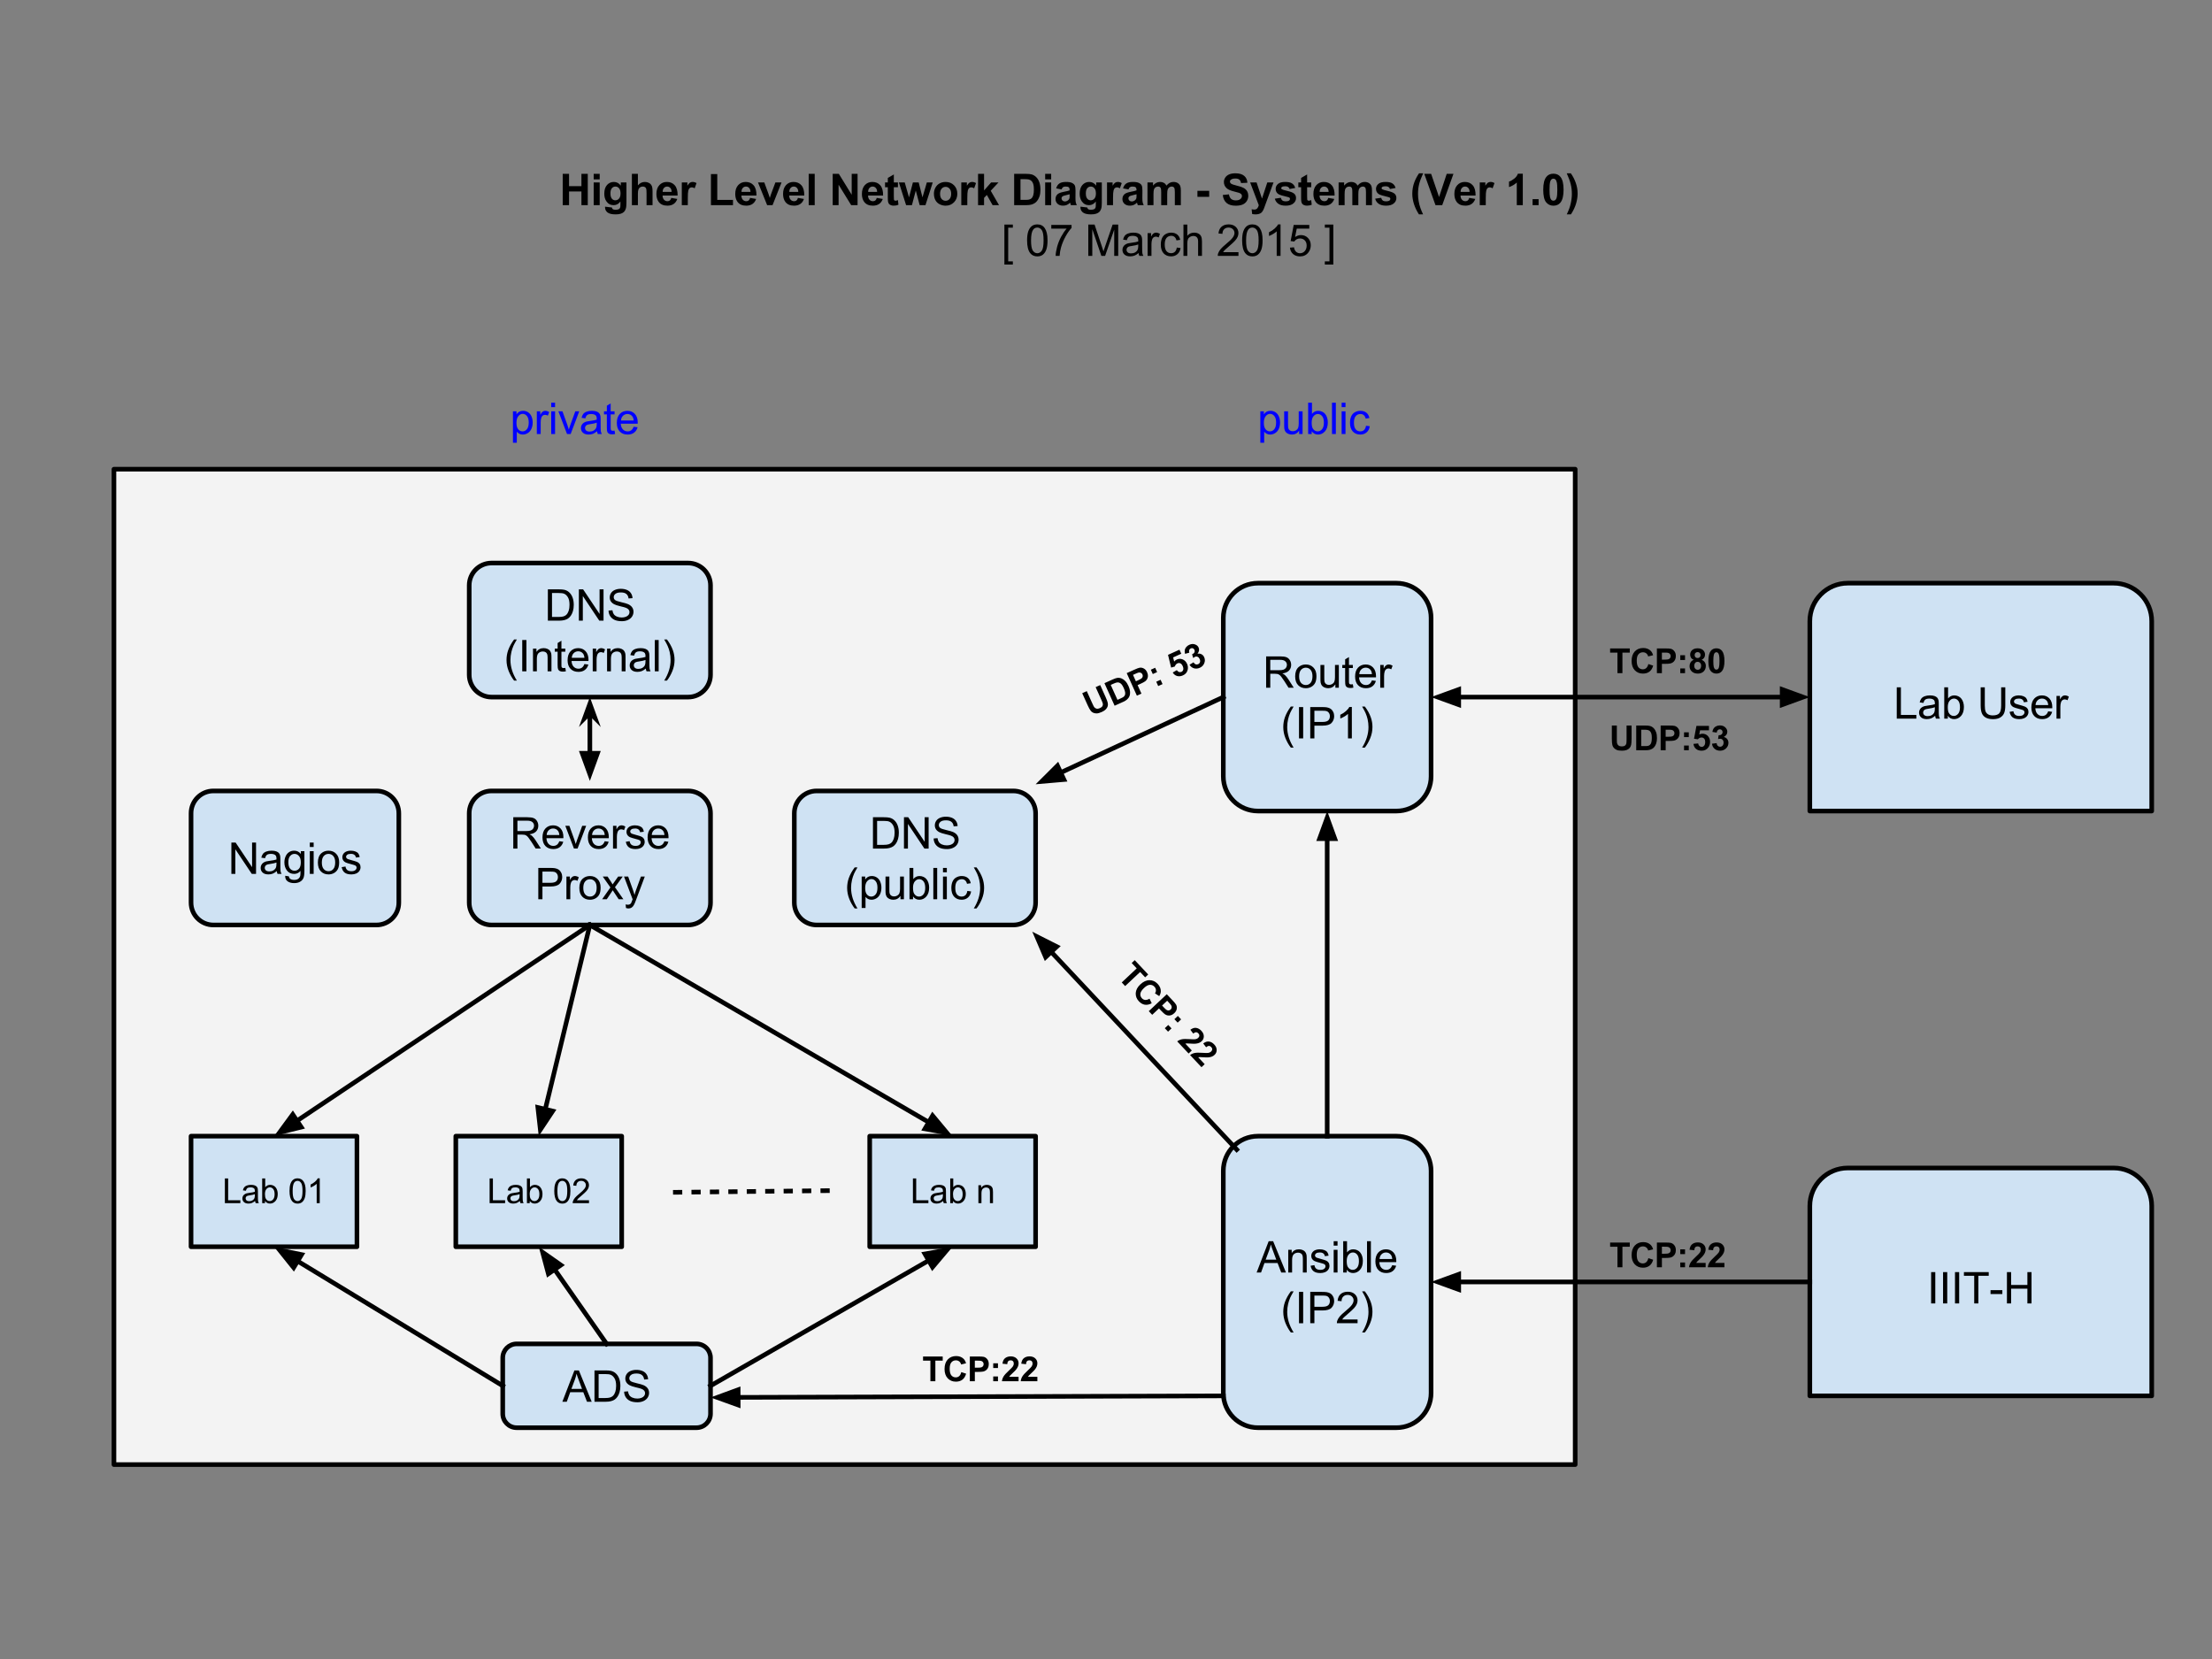 <?xml version="1.0" standalone="yes"?>

<svg version="1.1" viewBox="0.0 0.0 960.0 720.0" fill="none" stroke="none" stroke-linecap="square" stroke-miterlimit="10" xmlns="http://www.w3.org/2000/svg" xmlns:xlink="http://www.w3.org/1999/xlink"><rect x="0.0" y="0.0" width="960.0" height="720.0" fill="#808080" stroke="none"/><clipPath id="p.0"><path d="m0 0l960.0 0l0 720.0l-960.0 0l0 -720.0z" clip-rule="nonzero"></path></clipPath><g clip-path="url(#p.0)"><path fill="#000000" fill-opacity="0.0" d="m0 0l960.0 0l0 720.0l-960.0 0z" fill-rule="nonzero"></path><path fill="#f3f3f3" d="m49.454 203.63l634.173 0l0 432.0l-634.173 0z" fill-rule="nonzero"></path><path stroke="#000000" stroke-width="2.0" stroke-linejoin="round" stroke-linecap="butt" d="m49.454 203.63l634.173 0l0 432.0l-634.173 0z" fill-rule="nonzero"></path><path fill="#000000" fill-opacity="0.0" d="m233.824 62.121l506.551 0l0 70.236l-506.551 0z" fill-rule="nonzero"></path><path fill="#000000" d="m244.215 89.041l0 -13.594l2.75 0l0 5.344l5.375 0l0 -5.344l2.75 0l0 13.594l-2.75 0l0 -5.953l-5.375 0l0 5.953l-2.75 0zm13.442 -11.188l0 -2.406l2.609 0l0 2.406l-2.609 0zm0 11.188l0 -9.859l2.609 0l0 9.859l-2.609 0zm4.949 0.656l2.969 0.359q0.078 0.516 0.344 0.703q0.375 0.281 1.172 0.281q1.031 0 1.531 -0.297q0.344 -0.203 0.516 -0.656q0.125 -0.328 0.125 -1.203l0 -1.438q-1.172 1.594 -2.953 1.594q-1.984 0 -3.141 -1.672q-0.906 -1.328 -0.906 -3.312q0 -2.469 1.188 -3.781q1.188 -1.312 2.969 -1.312q1.828 0 3.016 1.609l0 -1.391l2.438 0l0 8.844q0 1.75 -0.297 2.609q-0.281 0.859 -0.797 1.344q-0.516 0.5 -1.391 0.781q-0.859 0.281 -2.188 0.281q-2.516 0 -3.562 -0.859q-1.047 -0.859 -1.047 -2.172q0 -0.141 0.016 -0.312zm2.328 -5.781q0 1.562 0.609 2.297q0.609 0.719 1.5 0.719q0.953 0 1.609 -0.734q0.656 -0.75 0.656 -2.219q0 -1.531 -0.641 -2.266q-0.625 -0.75 -1.578 -0.75q-0.938 0 -1.547 0.734q-0.609 0.719 -0.609 2.219zm11.912 -8.469l0 5.0q1.25 -1.484 3.016 -1.484q0.891 0 1.609 0.344q0.734 0.328 1.094 0.844q0.375 0.516 0.5 1.156q0.141 0.625 0.141 1.953l0 5.781l-2.609 0l0 -5.203q0 -1.547 -0.156 -1.969q-0.141 -0.422 -0.516 -0.656q-0.375 -0.25 -0.938 -0.25q-0.656 0 -1.172 0.312q-0.5 0.312 -0.734 0.953q-0.234 0.641 -0.234 1.875l0 4.938l-2.609 0l0 -13.594l2.609 0zm14.49 10.453l2.609 0.438q-0.5 1.438 -1.594 2.188q-1.078 0.734 -2.703 0.734q-2.562 0 -3.797 -1.672q-0.969 -1.344 -0.969 -3.406q0 -2.438 1.266 -3.828q1.281 -1.391 3.25 -1.391q2.188 0 3.453 1.453q1.281 1.453 1.234 4.453l-6.531 0q0.016 1.156 0.625 1.812q0.609 0.641 1.5 0.641q0.609 0 1.031 -0.328q0.422 -0.344 0.625 -1.094zm0.156 -2.625q-0.031 -1.141 -0.594 -1.719q-0.547 -0.594 -1.344 -0.594q-0.859 0 -1.406 0.625q-0.562 0.609 -0.547 1.688l3.891 0zm7.016 5.766l-2.609 0l0 -9.859l2.422 0l0 1.406q0.625 -0.984 1.109 -1.297q0.5 -0.328 1.141 -0.328q0.891 0 1.719 0.5l-0.812 2.266q-0.656 -0.422 -1.219 -0.422q-0.547 0 -0.938 0.297q-0.375 0.297 -0.594 1.094q-0.219 0.781 -0.219 3.297l0 3.047zm10.037 0l0 -13.484l2.75 0l0 11.188l6.828 0l0 2.297l-9.578 0zm17.005 -3.141l2.609 0.438q-0.5 1.438 -1.594 2.188q-1.078 0.734 -2.703 0.734q-2.562 0 -3.797 -1.672q-0.969 -1.344 -0.969 -3.406q0 -2.438 1.266 -3.828q1.281 -1.391 3.25 -1.391q2.188 0 3.453 1.453q1.281 1.453 1.234 4.453l-6.531 0q0.016 1.156 0.625 1.812q0.609 0.641 1.5 0.641q0.609 0 1.031 -0.328q0.422 -0.344 0.625 -1.094zm0.156 -2.625q-0.031 -1.141 -0.594 -1.719q-0.547 -0.594 -1.344 -0.594q-0.859 0 -1.406 0.625q-0.562 0.609 -0.547 1.688l3.891 0zm7.235 5.766l-3.969 -9.859l2.734 0l1.844 5.031l0.547 1.688q0.219 -0.641 0.266 -0.844q0.125 -0.422 0.281 -0.844l1.875 -5.031l2.672 0l-3.906 9.859l-2.344 0zm13.36 -3.141l2.609 0.438q-0.5 1.438 -1.594 2.188q-1.078 0.734 -2.703 0.734q-2.562 0 -3.797 -1.672q-0.969 -1.344 -0.969 -3.406q0 -2.438 1.266 -3.828q1.281 -1.391 3.25 -1.391q2.188 0 3.453 1.453q1.281 1.453 1.234 4.453l-6.531 0q0.016 1.156 0.625 1.812q0.609 0.641 1.5 0.641q0.609 0 1.031 -0.328q0.422 -0.344 0.625 -1.094zm0.156 -2.625q-0.031 -1.141 -0.594 -1.719q-0.547 -0.594 -1.344 -0.594q-0.859 0 -1.406 0.625q-0.562 0.609 -0.547 1.688l3.891 0zm4.516 5.766l0 -13.594l2.609 0l0 13.594l-2.609 0zm10.413 0l0 -13.594l2.672 0l5.578 9.078l0 -9.078l2.547 0l0 13.594l-2.766 0l-5.469 -8.875l0 8.875l-2.562 0zm19.129 -3.141l2.609 0.438q-0.5 1.438 -1.594 2.188q-1.078 0.734 -2.703 0.734q-2.562 0 -3.797 -1.672q-0.969 -1.344 -0.969 -3.406q0 -2.438 1.266 -3.828q1.281 -1.391 3.25 -1.391q2.188 0 3.453 1.453q1.281 1.453 1.234 4.453l-6.531 0q0.016 1.156 0.625 1.812q0.609 0.641 1.5 0.641q0.609 0 1.031 -0.328q0.422 -0.344 0.625 -1.094zm0.156 -2.625q-0.031 -1.141 -0.594 -1.719q-0.547 -0.594 -1.344 -0.594q-0.859 0 -1.406 0.625q-0.562 0.609 -0.547 1.688l3.891 0zm9.032 -4.094l0 2.078l-1.781 0l0 3.984q0 1.203 0.047 1.406q0.062 0.188 0.234 0.328q0.188 0.125 0.453 0.125q0.359 0 1.047 -0.25l0.219 2.016q-0.906 0.391 -2.062 0.391q-0.703 0 -1.266 -0.234q-0.562 -0.234 -0.828 -0.609q-0.266 -0.375 -0.375 -1.016q-0.078 -0.453 -0.078 -1.844l0 -4.297l-1.203 0l0 -2.078l1.203 0l0 -1.953l2.609 -1.516l0 3.469l1.781 0zm3.541 9.859l-3.125 -9.859l2.531 0l1.859 6.469l1.688 -6.469l2.516 0l1.641 6.469l1.891 -6.469l2.562 0l-3.156 9.859l-2.516 0l-1.688 -6.344l-1.672 6.344l-2.531 0zm12.074 -5.062q0 -1.297 0.641 -2.516q0.641 -1.219 1.812 -1.859q1.172 -0.641 2.609 -0.641q2.25 0 3.672 1.453q1.422 1.453 1.422 3.672q0 2.234 -1.438 3.703q-1.438 1.469 -3.625 1.469q-1.359 0 -2.594 -0.609q-1.219 -0.609 -1.859 -1.797q-0.641 -1.188 -0.641 -2.875zm2.672 0.141q0 1.469 0.688 2.25q0.703 0.766 1.719 0.766q1.016 0 1.703 -0.766q0.703 -0.781 0.703 -2.266q0 -1.453 -0.703 -2.234q-0.688 -0.781 -1.703 -0.781q-1.016 0 -1.719 0.781q-0.688 0.781 -0.688 2.25zm11.818 4.922l-2.609 0l0 -9.859l2.422 0l0 1.406q0.625 -0.984 1.109 -1.297q0.5 -0.328 1.141 -0.328q0.891 0 1.719 0.5l-0.812 2.266q-0.656 -0.422 -1.219 -0.422q-0.547 0 -0.938 0.297q-0.375 0.297 -0.594 1.094q-0.219 0.781 -0.219 3.297l0 3.047zm4.667 0l0 -13.594l2.609 0l0 7.203l3.062 -3.469l3.203 0l-3.375 3.609l3.609 6.25l-2.797 0l-2.484 -4.422l-1.219 1.266l0 3.156l-2.609 0zm15.668 -13.594l5.016 0q1.703 0 2.594 0.25q1.188 0.359 2.047 1.266q0.859 0.891 1.297 2.203q0.453 1.297 0.453 3.203q0 1.688 -0.422 2.891q-0.516 1.484 -1.453 2.406q-0.719 0.703 -1.938 1.094q-0.906 0.281 -2.422 0.281l-5.172 0l0 -13.594zm2.75 2.297l0 9.0l2.047 0q1.141 0 1.656 -0.125q0.672 -0.172 1.109 -0.562q0.438 -0.406 0.719 -1.312q0.281 -0.922 0.281 -2.5q0 -1.578 -0.281 -2.422q-0.281 -0.844 -0.781 -1.312q-0.5 -0.469 -1.266 -0.641q-0.578 -0.125 -2.25 -0.125l-1.234 0zm10.707 0.109l0 -2.406l2.609 0l0 2.406l-2.609 0zm0 11.188l0 -9.859l2.609 0l0 9.859l-2.609 0zm7.136 -6.844l-2.359 -0.438q0.391 -1.422 1.359 -2.109q0.984 -0.688 2.906 -0.688q1.734 0 2.594 0.422q0.859 0.406 1.203 1.047q0.344 0.625 0.344 2.328l-0.031 3.047q0 1.297 0.125 1.922q0.125 0.609 0.469 1.312l-2.578 0q-0.094 -0.266 -0.25 -0.766q-0.062 -0.234 -0.094 -0.312q-0.656 0.656 -1.422 0.984q-0.766 0.312 -1.625 0.312q-1.516 0 -2.406 -0.812q-0.875 -0.828 -0.875 -2.094q0 -0.844 0.391 -1.484q0.406 -0.656 1.125 -1.0q0.719 -0.359 2.078 -0.625q1.828 -0.328 2.531 -0.625l0 -0.266q0 -0.75 -0.375 -1.062q-0.359 -0.328 -1.391 -0.328q-0.703 0 -1.094 0.281q-0.391 0.266 -0.625 0.953zm3.484 2.109q-0.5 0.172 -1.594 0.406q-1.078 0.234 -1.406 0.453q-0.516 0.359 -0.516 0.922q0 0.547 0.406 0.953q0.406 0.391 1.047 0.391q0.703 0 1.344 -0.469q0.469 -0.359 0.625 -0.859q0.094 -0.344 0.094 -1.281l0 -0.516zm4.704 5.391l2.969 0.359q0.078 0.516 0.344 0.703q0.375 0.281 1.172 0.281q1.031 0 1.531 -0.297q0.344 -0.203 0.516 -0.656q0.125 -0.328 0.125 -1.203l0 -1.438q-1.172 1.594 -2.953 1.594q-1.984 0 -3.141 -1.672q-0.906 -1.328 -0.906 -3.312q0 -2.469 1.188 -3.781q1.188 -1.312 2.969 -1.312q1.828 0 3.016 1.609l0 -1.391l2.438 0l0 8.844q0 1.75 -0.297 2.609q-0.281 0.859 -0.797 1.344q-0.516 0.5 -1.391 0.781q-0.859 0.281 -2.188 0.281q-2.516 0 -3.562 -0.859q-1.047 -0.859 -1.047 -2.172q0 -0.141 0.016 -0.312zm2.328 -5.781q0 1.562 0.609 2.297q0.609 0.719 1.5 0.719q0.953 0 1.609 -0.734q0.656 -0.75 0.656 -2.219q0 -1.531 -0.641 -2.266q-0.625 -0.75 -1.578 -0.75q-0.938 0 -1.547 0.734q-0.609 0.719 -0.609 2.219zm11.802 5.125l-2.609 0l0 -9.859l2.422 0l0 1.406q0.625 -0.984 1.109 -1.297q0.5 -0.328 1.141 -0.328q0.891 0 1.719 0.5l-0.812 2.266q-0.656 -0.422 -1.219 -0.422q-0.547 0 -0.938 0.297q-0.375 0.297 -0.594 1.094q-0.219 0.781 -0.219 3.297l0 3.047zm6.713 -6.844l-2.359 -0.438q0.391 -1.422 1.359 -2.109q0.984 -0.688 2.906 -0.688q1.734 0 2.594 0.422q0.859 0.406 1.203 1.047q0.344 0.625 0.344 2.328l-0.031 3.047q0 1.297 0.125 1.922q0.125 0.609 0.469 1.312l-2.578 0q-0.094 -0.266 -0.25 -0.766q-0.062 -0.234 -0.094 -0.312q-0.656 0.656 -1.422 0.984q-0.766 0.312 -1.625 0.312q-1.516 0 -2.406 -0.812q-0.875 -0.828 -0.875 -2.094q0 -0.844 0.391 -1.484q0.406 -0.656 1.125 -1.0q0.719 -0.359 2.078 -0.625q1.828 -0.328 2.531 -0.625l0 -0.266q0 -0.75 -0.375 -1.062q-0.359 -0.328 -1.391 -0.328q-0.703 0 -1.094 0.281q-0.391 0.266 -0.625 0.953zm3.484 2.109q-0.5 0.172 -1.594 0.406q-1.078 0.234 -1.406 0.453q-0.516 0.359 -0.516 0.922q0 0.547 0.406 0.953q0.406 0.391 1.047 0.391q0.703 0 1.344 -0.469q0.469 -0.359 0.625 -0.859q0.094 -0.344 0.094 -1.281l0 -0.516zm4.751 -5.125l2.406 0l0 1.359q1.281 -1.578 3.062 -1.578q0.953 0 1.641 0.391q0.703 0.391 1.141 1.188q0.656 -0.797 1.406 -1.188q0.75 -0.391 1.609 -0.391q1.078 0 1.828 0.453q0.75 0.438 1.125 1.281q0.266 0.641 0.266 2.047l0 6.297l-2.609 0l0 -5.625q0 -1.469 -0.266 -1.906q-0.359 -0.547 -1.109 -0.547q-0.547 0 -1.031 0.344q-0.484 0.328 -0.703 0.969q-0.203 0.641 -0.203 2.031l0 4.734l-2.609 0l0 -5.406q0 -1.438 -0.141 -1.844q-0.141 -0.422 -0.438 -0.625q-0.281 -0.203 -0.781 -0.203q-0.609 0 -1.094 0.328q-0.484 0.312 -0.688 0.938q-0.203 0.609 -0.203 2.031l0 4.781l-2.609 0l0 -9.859zm21.678 6.234l0 -2.609l5.109 0l0 2.609l-5.109 0zm11.005 -0.797l2.672 -0.266q0.234 1.344 0.969 1.984q0.75 0.625 2.0 0.625q1.328 0 2.0 -0.562q0.672 -0.562 0.672 -1.312q0 -0.484 -0.281 -0.812q-0.281 -0.344 -0.984 -0.594q-0.484 -0.172 -2.203 -0.594q-2.203 -0.547 -3.094 -1.344q-1.266 -1.125 -1.266 -2.734q0 -1.047 0.594 -1.953q0.594 -0.906 1.703 -1.375q1.109 -0.469 2.672 -0.469q2.562 0 3.859 1.125q1.297 1.109 1.359 2.984l-2.75 0.125q-0.172 -1.047 -0.75 -1.5q-0.578 -0.469 -1.75 -0.469q-1.188 0 -1.875 0.5q-0.438 0.312 -0.438 0.844q0 0.484 0.422 0.828q0.516 0.422 2.516 0.906q2.0 0.469 2.953 0.984q0.969 0.5 1.516 1.375q0.547 0.875 0.547 2.156q0 1.172 -0.656 2.203q-0.641 1.016 -1.828 1.516q-1.188 0.484 -2.969 0.484q-2.578 0 -3.969 -1.188q-1.375 -1.188 -1.641 -3.469zm11.881 -5.438l2.781 0l2.359 7.0l2.297 -7.0l2.703 0l-3.484 9.484l-0.625 1.719q-0.344 0.859 -0.656 1.312q-0.297 0.469 -0.703 0.75q-0.406 0.281 -1.0 0.438q-0.594 0.156 -1.328 0.156q-0.75 0 -1.469 -0.156l-0.234 -2.047q0.609 0.125 1.094 0.125q0.922 0 1.344 -0.531q0.438 -0.531 0.672 -1.359l-3.75 -9.891zm10.704 7.047l2.609 -0.391q0.172 0.75 0.672 1.156q0.516 0.391 1.438 0.391q1.0 0 1.516 -0.375q0.344 -0.266 0.344 -0.703q0 -0.297 -0.188 -0.484q-0.188 -0.188 -0.875 -0.344q-3.141 -0.703 -4.0 -1.266q-1.156 -0.797 -1.156 -2.219q0 -1.281 1.0 -2.156q1.016 -0.875 3.141 -0.875q2.031 0 3.0 0.656q0.984 0.656 1.359 1.953l-2.453 0.453q-0.156 -0.578 -0.609 -0.875q-0.438 -0.312 -1.25 -0.312q-1.031 0 -1.469 0.297q-0.297 0.203 -0.297 0.516q0 0.281 0.25 0.484q0.359 0.25 2.438 0.734q2.078 0.469 2.906 1.156q0.828 0.688 0.828 1.938q0 1.359 -1.141 2.328q-1.125 0.969 -3.344 0.969q-2.016 0 -3.188 -0.812q-1.172 -0.812 -1.531 -2.219zm15.798 -7.047l0 2.078l-1.781 0l0 3.984q0 1.203 0.047 1.406q0.062 0.188 0.234 0.328q0.188 0.125 0.453 0.125q0.359 0 1.047 -0.25l0.219 2.016q-0.906 0.391 -2.062 0.391q-0.703 0 -1.266 -0.234q-0.562 -0.234 -0.828 -0.609q-0.266 -0.375 -0.375 -1.016q-0.078 -0.453 -0.078 -1.844l0 -4.297l-1.203 0l0 -2.078l1.203 0l0 -1.953l2.609 -1.516l0 3.469l1.781 0zm7.4 6.719l2.609 0.438q-0.5 1.438 -1.594 2.188q-1.078 0.734 -2.703 0.734q-2.562 0 -3.797 -1.672q-0.969 -1.344 -0.969 -3.406q0 -2.438 1.266 -3.828q1.281 -1.391 3.25 -1.391q2.188 0 3.453 1.453q1.281 1.453 1.234 4.453l-6.531 0q0.016 1.156 0.625 1.812q0.609 0.641 1.5 0.641q0.609 0 1.031 -0.328q0.422 -0.344 0.625 -1.094zm0.156 -2.625q-0.031 -1.141 -0.594 -1.719q-0.547 -0.594 -1.344 -0.594q-0.859 0 -1.406 0.625q-0.562 0.609 -0.547 1.688l3.891 0zm4.329 -4.094l2.406 0l0 1.359q1.281 -1.578 3.062 -1.578q0.953 0 1.641 0.391q0.703 0.391 1.141 1.188q0.656 -0.797 1.406 -1.188q0.75 -0.391 1.609 -0.391q1.078 0 1.828 0.453q0.75 0.438 1.125 1.281q0.266 0.641 0.266 2.047l0 6.297l-2.609 0l0 -5.625q0 -1.469 -0.266 -1.906q-0.359 -0.547 -1.109 -0.547q-0.547 0 -1.031 0.344q-0.484 0.328 -0.703 0.969q-0.203 0.641 -0.203 2.031l0 4.734l-2.609 0l0 -5.406q0 -1.438 -0.141 -1.844q-0.141 -0.422 -0.438 -0.625q-0.281 -0.203 -0.781 -0.203q-0.609 0 -1.094 0.328q-0.484 0.312 -0.688 0.938q-0.203 0.609 -0.203 2.031l0 4.781l-2.609 0l0 -9.859zm15.87 7.047l2.609 -0.391q0.172 0.75 0.672 1.156q0.516 0.391 1.438 0.391q1.0 0 1.516 -0.375q0.344 -0.266 0.344 -0.703q0 -0.297 -0.188 -0.484q-0.188 -0.188 -0.875 -0.344q-3.141 -0.703 -4.0 -1.266q-1.156 -0.797 -1.156 -2.219q0 -1.281 1.0 -2.156q1.016 -0.875 3.141 -0.875q2.031 0 3.0 0.656q0.984 0.656 1.359 1.953l-2.453 0.453q-0.156 -0.578 -0.609 -0.875q-0.438 -0.312 -1.25 -0.312q-1.031 0 -1.469 0.297q-0.297 0.203 -0.297 0.516q0 0.281 0.25 0.484q0.359 0.25 2.438 0.734q2.078 0.469 2.906 1.156q0.828 0.688 0.828 1.938q0 1.359 -1.141 2.328q-1.125 0.969 -3.344 0.969q-2.016 0 -3.188 -0.812q-1.172 -0.812 -1.531 -2.219zm20.793 6.812l-1.797 0q-1.406 -2.141 -2.156 -4.453q-0.734 -2.312 -0.734 -4.469q0 -2.688 0.906 -5.078q0.797 -2.078 2.031 -3.828l1.781 0q-1.281 2.812 -1.766 4.781q-0.469 1.969 -0.469 4.172q0 1.531 0.281 3.125q0.281 1.594 0.781 3.031q0.328 0.953 1.141 2.719zm5.385 -4.0l-4.875 -13.594l2.984 0l3.438 10.062l3.328 -10.062l2.922 0l-4.875 13.594l-2.922 0zm14.647 -3.141l2.609 0.438q-0.5 1.438 -1.594 2.188q-1.078 0.734 -2.703 0.734q-2.562 0 -3.797 -1.672q-0.969 -1.344 -0.969 -3.406q0 -2.438 1.266 -3.828q1.281 -1.391 3.25 -1.391q2.188 0 3.453 1.453q1.281 1.453 1.234 4.453l-6.531 0q0.016 1.156 0.625 1.812q0.609 0.641 1.5 0.641q0.609 0 1.031 -0.328q0.422 -0.344 0.625 -1.094zm0.156 -2.625q-0.031 -1.141 -0.594 -1.719q-0.547 -0.594 -1.344 -0.594q-0.859 0 -1.406 0.625q-0.562 0.609 -0.547 1.688l3.891 0zm7.016 5.766l-2.609 0l0 -9.859l2.422 0l0 1.406q0.625 -0.984 1.109 -1.297q0.5 -0.328 1.141 -0.328q0.891 0 1.719 0.5l-0.812 2.266q-0.656 -0.422 -1.219 -0.422q-0.547 0 -0.938 0.297q-0.375 0.297 -0.594 1.094q-0.219 0.781 -0.219 3.297l0 3.047zm16.069 0l-2.609 0l0 -9.828q-1.438 1.344 -3.375 1.984l0 -2.375q1.031 -0.328 2.219 -1.25q1.203 -0.938 1.641 -2.188l2.125 0l0 13.656zm4.251 0l0 -2.609l2.609 0l0 2.609l-2.609 0zm9.043 -13.656q1.969 0 3.078 1.406q1.328 1.672 1.328 5.547q0 3.859 -1.328 5.547q-1.109 1.391 -3.078 1.391q-1.984 0 -3.203 -1.531q-1.219 -1.531 -1.219 -5.438q0 -3.844 1.344 -5.531q1.094 -1.391 3.078 -1.391zm0 2.156q-0.484 0 -0.859 0.312q-0.359 0.297 -0.562 1.078q-0.266 1.016 -0.266 3.406q0 2.391 0.234 3.281q0.25 0.891 0.609 1.188q0.359 0.297 0.844 0.297q0.469 0 0.828 -0.297q0.375 -0.297 0.594 -1.078q0.266 -1.0 0.266 -3.391q0 -2.391 -0.25 -3.281q-0.234 -0.906 -0.609 -1.203q-0.359 -0.312 -0.828 -0.312zm5.798 15.5q0.766 -1.656 1.078 -2.547q0.328 -0.875 0.594 -2.016q0.266 -1.156 0.391 -2.188q0.141 -1.031 0.141 -2.125q0 -2.203 -0.484 -4.172q-0.469 -1.969 -1.734 -4.781l1.766 0q1.406 1.984 2.172 4.234q0.781 2.234 0.781 4.531q0 1.938 -0.609 4.156q-0.703 2.484 -2.297 4.906l-1.797 0z" fill-rule="nonzero"></path><path fill="#000000" d="m435.903 114.822l0 -17.375l3.672 0l0 1.375l-2.016 0l0 14.609l2.016 0l0 1.391l-3.672 0zm9.851 -10.484q0 -2.422 0.5 -3.891q0.5 -1.469 1.469 -2.266q0.984 -0.797 2.469 -0.797q1.094 0 1.922 0.438q0.828 0.438 1.359 1.281q0.547 0.828 0.844 2.016q0.312 1.188 0.312 3.219q0 2.391 -0.5 3.859q-0.484 1.469 -1.469 2.281q-0.969 0.797 -2.469 0.797q-1.969 0 -3.078 -1.406q-1.359 -1.703 -1.359 -5.531zm1.719 0q0 3.344 0.781 4.453q0.797 1.109 1.938 1.109q1.156 0 1.938 -1.109q0.781 -1.125 0.781 -4.453q0 -3.359 -0.781 -4.469q-0.781 -1.109 -1.953 -1.109q-1.156 0 -1.828 0.984q-0.875 1.234 -0.875 4.594zm8.782 -5.109l0 -1.609l8.797 0l0 1.297q-1.297 1.375 -2.578 3.672q-1.266 2.297 -1.969 4.719q-0.5 1.703 -0.641 3.734l-1.719 0q0.031 -1.609 0.625 -3.875q0.609 -2.281 1.734 -4.391q1.141 -2.109 2.406 -3.547l-6.656 0zm16.059 11.812l0 -13.594l2.719 0l3.219 9.625q0.438 1.344 0.641 2.016q0.234 -0.75 0.734 -2.188l3.25 -9.453l2.422 0l0 13.594l-1.734 0l0 -11.391l-3.953 11.391l-1.625 0l-3.938 -11.578l0 11.578l-1.734 0zm21.822 -1.219q-0.938 0.797 -1.797 1.125q-0.859 0.312 -1.844 0.312q-1.609 0 -2.484 -0.781q-0.875 -0.797 -0.875 -2.031q0 -0.734 0.328 -1.328q0.328 -0.594 0.859 -0.953q0.531 -0.359 1.203 -0.547q0.5 -0.141 1.484 -0.25q2.031 -0.25 2.984 -0.578q0 -0.344 0 -0.438q0 -1.016 -0.469 -1.438q-0.641 -0.562 -1.906 -0.562q-1.172 0 -1.734 0.406q-0.562 0.406 -0.828 1.469l-1.641 -0.234q0.234 -1.047 0.734 -1.688q0.516 -0.641 1.469 -0.984q0.969 -0.359 2.25 -0.359q1.266 0 2.047 0.297q0.781 0.297 1.156 0.75q0.375 0.453 0.516 1.141q0.094 0.422 0.094 1.531l0 2.234q0 2.328 0.094 2.953q0.109 0.609 0.438 1.172l-1.75 0q-0.266 -0.516 -0.328 -1.219zm-0.141 -3.719q-0.906 0.359 -2.734 0.625q-1.031 0.141 -1.453 0.328q-0.422 0.188 -0.656 0.547q-0.234 0.359 -0.234 0.797q0 0.672 0.5 1.125q0.516 0.438 1.484 0.438q0.969 0 1.719 -0.422q0.75 -0.438 1.109 -1.156q0.266 -0.578 0.266 -1.672l0 -0.609zm4.063 4.938l0 -9.859l1.5 0l0 1.5q0.578 -1.047 1.062 -1.375q0.484 -0.344 1.078 -0.344q0.844 0 1.719 0.547l-0.578 1.547q-0.609 -0.359 -1.234 -0.359q-0.547 0 -0.984 0.328q-0.422 0.328 -0.609 0.906q-0.281 0.891 -0.281 1.953l0 5.156l-1.672 0zm12.666 -3.609l1.641 0.219q-0.266 1.688 -1.375 2.656q-1.109 0.953 -2.734 0.953q-2.016 0 -3.25 -1.312q-1.219 -1.328 -1.219 -3.797q0 -1.594 0.516 -2.781q0.531 -1.203 1.609 -1.797q1.094 -0.609 2.359 -0.609q1.609 0 2.625 0.812q1.016 0.812 1.312 2.312l-1.625 0.25q-0.234 -1.0 -0.828 -1.5q-0.594 -0.5 -1.422 -0.5q-1.266 0 -2.062 0.906q-0.781 0.906 -0.781 2.859q0 1.984 0.766 2.891q0.766 0.891 1.984 0.891q0.984 0 1.641 -0.594q0.656 -0.609 0.844 -1.859zm2.891 3.609l0 -13.594l1.672 0l0 4.875q1.172 -1.359 2.953 -1.359q1.094 0 1.891 0.438q0.812 0.422 1.156 1.188q0.359 0.766 0.359 2.203l0 6.25l-1.672 0l0 -6.25q0 -1.25 -0.547 -1.812q-0.547 -0.578 -1.531 -0.578q-0.75 0 -1.406 0.391q-0.641 0.375 -0.922 1.047q-0.281 0.656 -0.281 1.812l0 5.391l-1.672 0zm23.872 -1.609l0 1.609l-8.984 0q-0.016 -0.609 0.188 -1.156q0.344 -0.922 1.094 -1.812q0.766 -0.891 2.188 -2.062q2.219 -1.812 3.0 -2.875q0.781 -1.062 0.781 -2.016q0 -0.984 -0.719 -1.672q-0.703 -0.688 -1.844 -0.688q-1.203 0 -1.938 0.734q-0.719 0.719 -0.719 2.0l-1.719 -0.172q0.172 -1.922 1.328 -2.922q1.156 -1.016 3.094 -1.016q1.953 0 3.094 1.094q1.141 1.078 1.141 2.688q0 0.812 -0.344 1.609q-0.328 0.781 -1.109 1.656q-0.766 0.859 -2.562 2.391q-1.5 1.266 -1.938 1.719q-0.422 0.438 -0.703 0.891l6.672 0zm1.594 -5.094q0 -2.422 0.5 -3.891q0.5 -1.469 1.469 -2.266q0.984 -0.797 2.469 -0.797q1.094 0 1.922 0.438q0.828 0.438 1.359 1.281q0.547 0.828 0.844 2.016q0.312 1.188 0.312 3.219q0 2.391 -0.5 3.859q-0.484 1.469 -1.469 2.281q-0.969 0.797 -2.469 0.797q-1.969 0 -3.078 -1.406q-1.359 -1.703 -1.359 -5.531zm1.719 0q0 3.344 0.781 4.453q0.797 1.109 1.938 1.109q1.156 0 1.938 -1.109q0.781 -1.125 0.781 -4.453q0 -3.359 -0.781 -4.469q-0.781 -1.109 -1.953 -1.109q-1.156 0 -1.828 0.984q-0.875 1.234 -0.875 4.594zm14.954 6.703l-1.672 0l0 -10.641q-0.594 0.578 -1.578 1.156q-0.984 0.562 -1.766 0.859l0 -1.625q1.406 -0.656 2.453 -1.594q1.047 -0.938 1.484 -1.812l1.078 0l0 13.656zm4.079 -3.562l1.766 -0.156q0.188 1.281 0.891 1.938q0.719 0.641 1.719 0.641q1.203 0 2.031 -0.906q0.844 -0.906 0.844 -2.422q0 -1.422 -0.812 -2.25q-0.797 -0.828 -2.094 -0.828q-0.797 0 -1.453 0.375q-0.641 0.359 -1.016 0.953l-1.578 -0.203l1.328 -7.0l6.766 0l0 1.609l-5.438 0l-0.734 3.641q1.234 -0.844 2.578 -0.844q1.781 0 3.0 1.234q1.234 1.234 1.234 3.172q0 1.844 -1.078 3.188q-1.312 1.656 -3.578 1.656q-1.859 0 -3.031 -1.031q-1.172 -1.047 -1.344 -2.766zm18.825 7.344l-3.688 0l0 -1.391l2.016 0l0 -14.609l-2.016 0l0 -1.375l3.688 0l0 17.375z" fill-rule="nonzero"></path><path fill="#000000" fill-opacity="0.0" d="m1194.644 -305.562l1.449 529.449" fill-rule="nonzero"></path><path stroke="#000000" stroke-width="2.0" stroke-linejoin="round" stroke-linecap="butt" stroke-dasharray="8.0,6.0" d="m1194.644 -305.562l1.449 529.449" fill-rule="nonzero"></path><path fill="#000000" fill-opacity="0.0" d="m302.546 161.457l-90.173 0l0 42.173l90.173 0z" fill-rule="nonzero"></path><path fill="#0000ff" d="m222.623 192.158l0 -13.641l1.531 0l0 1.281q0.531 -0.75 1.203 -1.125q0.688 -0.375 1.641 -0.375q1.266 0 2.234 0.656q0.969 0.641 1.453 1.828q0.5 1.188 0.5 2.594q0 1.516 -0.547 2.734q-0.547 1.203 -1.578 1.844q-1.031 0.641 -2.172 0.641q-0.844 0 -1.516 -0.344q-0.656 -0.359 -1.078 -0.891l0 4.797l-1.672 0zm1.516 -8.656q0 1.906 0.766 2.812q0.781 0.906 1.875 0.906q1.109 0 1.891 -0.938q0.797 -0.938 0.797 -2.922q0 -1.875 -0.781 -2.812q-0.766 -0.938 -1.844 -0.938q-1.062 0 -1.891 1.0q-0.812 1.0 -0.812 2.891zm8.844 4.875l0 -9.859l1.5 0l0 1.5q0.578 -1.047 1.062 -1.375q0.484 -0.344 1.078 -0.344q0.844 0 1.719 0.547l-0.578 1.547q-0.609 -0.359 -1.234 -0.359q-0.547 0 -0.984 0.328q-0.422 0.328 -0.609 0.906q-0.281 0.891 -0.281 1.953l0 5.156l-1.672 0zm6.244 -11.688l0 -1.906l1.672 0l0 1.906l-1.672 0zm0 11.688l0 -9.859l1.672 0l0 9.859l-1.672 0zm6.864 0l-3.75 -9.859l1.766 0l2.125 5.906q0.344 0.953 0.625 1.984q0.219 -0.781 0.625 -1.875l2.188 -6.016l1.719 0l-3.734 9.859l-1.562 0zm13.031 -1.219q-0.938 0.797 -1.797 1.125q-0.859 0.312 -1.844 0.312q-1.609 0 -2.484 -0.781q-0.875 -0.797 -0.875 -2.031q0 -0.734 0.328 -1.328q0.328 -0.594 0.859 -0.953q0.531 -0.359 1.203 -0.547q0.5 -0.141 1.484 -0.25q2.031 -0.25 2.984 -0.578q0 -0.344 0 -0.438q0 -1.016 -0.469 -1.438q-0.641 -0.562 -1.906 -0.562q-1.172 0 -1.734 0.406q-0.562 0.406 -0.828 1.469l-1.641 -0.234q0.234 -1.047 0.734 -1.688q0.516 -0.641 1.469 -0.984q0.969 -0.359 2.25 -0.359q1.266 0 2.047 0.297q0.781 0.297 1.156 0.75q0.375 0.453 0.516 1.141q0.094 0.422 0.094 1.531l0 2.234q0 2.328 0.094 2.953q0.109 0.609 0.438 1.172l-1.75 0q-0.266 -0.516 -0.328 -1.219zm-0.141 -3.719q-0.906 0.359 -2.734 0.625q-1.031 0.141 -1.453 0.328q-0.422 0.188 -0.656 0.547q-0.234 0.359 -0.234 0.797q0 0.672 0.5 1.125q0.516 0.438 1.484 0.438q0.969 0 1.719 -0.422q0.75 -0.438 1.109 -1.156q0.266 -0.578 0.266 -1.672l0 -0.609zm7.735 3.438l0.234 1.484q-0.703 0.141 -1.266 0.141q-0.906 0 -1.406 -0.281q-0.5 -0.297 -0.703 -0.75q-0.203 -0.469 -0.203 -1.984l0 -5.656l-1.234 0l0 -1.312l1.234 0l0 -2.438l1.656 -1.0l0 3.438l1.688 0l0 1.312l-1.688 0l0 5.75q0 0.719 0.078 0.922q0.094 0.203 0.297 0.328q0.203 0.125 0.578 0.125q0.266 0 0.734 -0.078zm8.277 -1.672l1.719 0.219q-0.406 1.5 -1.516 2.344q-1.094 0.828 -2.812 0.828q-2.156 0 -3.422 -1.328q-1.266 -1.328 -1.266 -3.734q0 -2.484 1.266 -3.859q1.281 -1.375 3.328 -1.375q1.984 0 3.234 1.344q1.25 1.344 1.25 3.797q0 0.141 -0.016 0.438l-7.344 0q0.094 1.625 0.922 2.484q0.828 0.859 2.062 0.859q0.906 0 1.547 -0.469q0.656 -0.484 1.047 -1.547zm-5.484 -2.703l5.5 0q-0.109 -1.234 -0.625 -1.859q-0.797 -0.969 -2.078 -0.969q-1.141 0 -1.938 0.781q-0.781 0.766 -0.859 2.047z" fill-rule="nonzero"></path><path fill="#000000" fill-opacity="0.0" d="m634.181 161.457l-97.449 0l0 42.173l97.449 0z" fill-rule="nonzero"></path><path fill="#0000ff" d="m546.982 192.158l0 -13.641l1.531 0l0 1.281q0.531 -0.75 1.203 -1.125q0.688 -0.375 1.641 -0.375q1.266 0 2.234 0.656q0.969 0.641 1.453 1.828q0.5 1.188 0.5 2.594q0 1.516 -0.547 2.734q-0.547 1.203 -1.578 1.844q-1.031 0.641 -2.172 0.641q-0.844 0 -1.516 -0.344q-0.656 -0.359 -1.078 -0.891l0 4.797l-1.672 0zm1.516 -8.656q0 1.906 0.766 2.812q0.781 0.906 1.875 0.906q1.109 0 1.891 -0.938q0.797 -0.938 0.797 -2.922q0 -1.875 -0.781 -2.812q-0.766 -0.938 -1.844 -0.938q-1.062 0 -1.891 1.0q-0.812 1.0 -0.812 2.891zm15.313 4.875l0 -1.453q-1.141 1.672 -3.125 1.672q-0.859 0 -1.625 -0.328q-0.75 -0.344 -1.125 -0.844q-0.359 -0.5 -0.516 -1.234q-0.094 -0.5 -0.094 -1.562l0 -6.109l1.672 0l0 5.469q0 1.312 0.094 1.766q0.156 0.656 0.672 1.031q0.516 0.375 1.266 0.375q0.75 0 1.406 -0.375q0.656 -0.391 0.922 -1.047q0.281 -0.672 0.281 -1.938l0 -5.281l1.672 0l0 9.859l-1.5 0zm5.469 0l-1.547 0l0 -13.594l1.656 0l0 4.844q1.062 -1.328 2.703 -1.328q0.906 0 1.719 0.375q0.812 0.359 1.328 1.031q0.531 0.656 0.828 1.594q0.297 0.938 0.297 2.0q0 2.531 -1.25 3.922q-1.25 1.375 -3.0 1.375q-1.75 0 -2.734 -1.453l0 1.234zm-0.016 -5.0q0 1.766 0.469 2.562q0.797 1.281 2.141 1.281q1.094 0 1.891 -0.938q0.797 -0.953 0.797 -2.844q0 -1.922 -0.766 -2.844q-0.766 -0.922 -1.844 -0.922q-1.094 0 -1.891 0.953q-0.797 0.953 -0.797 2.75zm8.813 5.0l0 -13.594l1.672 0l0 13.594l-1.672 0zm4.192 -11.688l0 -1.906l1.672 0l0 1.906l-1.672 0zm0 11.688l0 -9.859l1.672 0l0 9.859l-1.672 0zm10.567 -3.609l1.641 0.219q-0.266 1.688 -1.375 2.656q-1.109 0.953 -2.734 0.953q-2.016 0 -3.25 -1.312q-1.219 -1.328 -1.219 -3.797q0 -1.594 0.516 -2.781q0.531 -1.203 1.609 -1.797q1.094 -0.609 2.359 -0.609q1.609 0 2.625 0.812q1.016 0.812 1.312 2.312l-1.625 0.25q-0.234 -1.0 -0.828 -1.5q-0.594 -0.5 -1.422 -0.5q-1.266 0 -2.062 0.906q-0.781 0.906 -0.781 2.859q0 1.984 0.766 2.891q0.766 0.891 1.984 0.891q0.984 0 1.641 -0.594q0.656 -0.609 0.844 -1.859z" fill-rule="nonzero"></path><path fill="#cfe2f3" d="m82.913 352.958l0 0c0 -5.355 4.341 -9.696 9.696 -9.696l70.782 0c2.571 0 5.038 1.021 6.856 2.84c1.818 1.818 2.84 4.284 2.84 6.856l0 38.782c0 5.355 -4.341 9.696 -9.696 9.696l-70.782 0c-5.355 0 -9.696 -4.341 -9.696 -9.696z" fill-rule="nonzero"></path><path stroke="#000000" stroke-width="2.0" stroke-linejoin="round" stroke-linecap="butt" d="m82.913 352.958l0 0c0 -5.355 4.341 -9.696 9.696 -9.696l70.782 0c2.571 0 5.038 1.021 6.856 2.84c1.818 1.818 2.84 4.284 2.84 6.856l0 38.782c0 5.355 -4.341 9.696 -9.696 9.696l-70.782 0c-5.355 0 -9.696 -4.341 -9.696 -9.696z" fill-rule="nonzero"></path><path fill="#000000" d="m100.417 379.269l0 -13.594l1.844 0l7.141 10.672l0 -10.672l1.719 0l0 13.594l-1.844 0l-7.141 -10.688l0 10.688l-1.719 0zm19.707 -1.219q-0.938 0.797 -1.797 1.125q-0.859 0.312 -1.844 0.312q-1.609 0 -2.484 -0.781q-0.875 -0.797 -0.875 -2.031q0 -0.734 0.328 -1.328q0.328 -0.594 0.859 -0.953q0.531 -0.359 1.203 -0.547q0.5 -0.141 1.484 -0.25q2.031 -0.25 2.984 -0.578q0 -0.344 0 -0.438q0 -1.016 -0.469 -1.438q-0.641 -0.562 -1.906 -0.562q-1.172 0 -1.734 0.406q-0.562 0.406 -0.828 1.469l-1.641 -0.234q0.234 -1.047 0.734 -1.688q0.516 -0.641 1.469 -0.984q0.969 -0.359 2.25 -0.359q1.266 0 2.047 0.297q0.781 0.297 1.156 0.75q0.375 0.453 0.516 1.141q0.094 0.422 0.094 1.531l0 2.234q0 2.328 0.094 2.953q0.109 0.609 0.438 1.172l-1.75 0q-0.266 -0.516 -0.328 -1.219zm-0.141 -3.719q-0.906 0.359 -2.734 0.625q-1.031 0.141 -1.453 0.328q-0.422 0.188 -0.656 0.547q-0.234 0.359 -0.234 0.797q0 0.672 0.5 1.125q0.516 0.438 1.484 0.438q0.969 0 1.719 -0.422q0.75 -0.438 1.109 -1.156q0.266 -0.578 0.266 -1.672l0 -0.609zm3.782 5.75l1.609 0.25q0.109 0.75 0.578 1.094q0.609 0.453 1.688 0.453q1.172 0 1.797 -0.469q0.625 -0.453 0.859 -1.281q0.125 -0.516 0.109 -2.156q-1.094 1.297 -2.719 1.297q-2.031 0 -3.156 -1.469q-1.109 -1.469 -1.109 -3.516q0 -1.406 0.516 -2.594q0.516 -1.203 1.484 -1.844q0.969 -0.656 2.266 -0.656q1.75 0 2.875 1.406l0 -1.188l1.547 0l0 8.516q0 2.312 -0.469 3.266q-0.469 0.969 -1.484 1.516q-1.016 0.562 -2.5 0.562q-1.766 0 -2.859 -0.797q-1.078 -0.797 -1.031 -2.391zm1.375 -5.922q0 1.953 0.766 2.844q0.781 0.891 1.938 0.891q1.141 0 1.922 -0.891q0.781 -0.891 0.781 -2.781q0 -1.812 -0.812 -2.719q-0.797 -0.922 -1.922 -0.922q-1.109 0 -1.891 0.906q-0.781 0.891 -0.781 2.672zm9.313 -6.578l0 -1.906l1.672 0l0 1.906l-1.672 0zm0 11.688l0 -9.859l1.672 0l0 9.859l-1.672 0zm3.504 -4.922q0 -2.734 1.531 -4.062q1.266 -1.094 3.094 -1.094q2.031 0 3.312 1.344q1.297 1.328 1.297 3.672q0 1.906 -0.578 3.0q-0.562 1.078 -1.656 1.688q-1.078 0.594 -2.375 0.594q-2.062 0 -3.344 -1.328q-1.281 -1.328 -1.281 -3.812zm1.719 0q0 1.891 0.828 2.828q0.828 0.938 2.078 0.938q1.25 0 2.062 -0.938q0.828 -0.953 0.828 -2.891q0 -1.828 -0.828 -2.766q-0.828 -0.938 -2.062 -0.938q-1.25 0 -2.078 0.938q-0.828 0.938 -0.828 2.828zm8.61 1.984l1.656 -0.266q0.141 1.0 0.766 1.531q0.641 0.516 1.781 0.516q1.156 0 1.703 -0.469q0.562 -0.469 0.562 -1.094q0 -0.562 -0.484 -0.891q-0.344 -0.219 -1.703 -0.562q-1.844 -0.469 -2.562 -0.797q-0.703 -0.344 -1.078 -0.938q-0.359 -0.609 -0.359 -1.328q0 -0.656 0.297 -1.219q0.312 -0.562 0.828 -0.938q0.391 -0.281 1.063 -0.484q0.672 -0.203 1.438 -0.203q1.172 0 2.047 0.344q0.875 0.328 1.281 0.906q0.422 0.562 0.578 1.516l-1.625 0.219q-0.109 -0.75 -0.656 -1.172q-0.531 -0.438 -1.5 -0.438q-1.156 0 -1.641 0.391q-0.484 0.375 -0.484 0.875q0 0.328 0.203 0.594q0.203 0.266 0.641 0.438q0.25 0.094 1.469 0.438q1.766 0.469 2.469 0.766q0.703 0.297 1.094 0.875q0.406 0.578 0.406 1.438q0 0.828 -0.484 1.578q-0.484 0.734 -1.406 1.141q-0.922 0.391 -2.078 0.391q-1.922 0 -2.938 -0.797q-1.0 -0.797 -1.281 -2.359z" fill-rule="nonzero"></path><path fill="#cfe2f3" d="m203.634 352.958l0 0c0 -5.355 4.341 -9.696 9.696 -9.696l85.333 0c2.571 0 5.038 1.021 6.856 2.84c1.818 1.818 2.84 4.284 2.84 6.856l0 38.782c0 5.355 -4.341 9.696 -9.696 9.696l-85.333 0c-5.355 0 -9.696 -4.341 -9.696 -9.696z" fill-rule="nonzero"></path><path stroke="#000000" stroke-width="2.0" stroke-linejoin="round" stroke-linecap="butt" d="m203.634 352.958l0 0c0 -5.355 4.341 -9.696 9.696 -9.696l85.333 0c2.571 0 5.038 1.021 6.856 2.84c1.818 1.818 2.84 4.284 2.84 6.856l0 38.782c0 5.355 -4.341 9.696 -9.696 9.696l-85.333 0c-5.355 0 -9.696 -4.341 -9.696 -9.696z" fill-rule="nonzero"></path><path fill="#000000" d="m222.762 368.269l0 -13.594l6.031 0q1.812 0 2.75 0.359q0.953 0.359 1.516 1.297q0.562 0.922 0.562 2.047q0 1.453 -0.938 2.453q-0.922 0.984 -2.891 1.25q0.719 0.344 1.094 0.672q0.781 0.734 1.484 1.812l2.375 3.703l-2.266 0l-1.797 -2.828q-0.797 -1.219 -1.312 -1.875q-0.5 -0.656 -0.906 -0.906q-0.406 -0.266 -0.812 -0.359q-0.312 -0.078 -1.016 -0.078l-2.078 0l0 6.047l-1.797 0zm1.797 -7.594l3.859 0q1.234 0 1.922 -0.25q0.703 -0.266 1.062 -0.828q0.375 -0.562 0.375 -1.219q0 -0.969 -0.703 -1.578q-0.703 -0.625 -2.219 -0.625l-4.297 0l0 4.5zm18.176 4.422l1.719 0.219q-0.406 1.5 -1.516 2.344q-1.094 0.828 -2.812 0.828q-2.156 0 -3.422 -1.328q-1.266 -1.328 -1.266 -3.734q0 -2.484 1.266 -3.859q1.281 -1.375 3.328 -1.375q1.984 0 3.234 1.344q1.25 1.344 1.25 3.797q0 0.141 -0.016 0.438l-7.344 0q0.094 1.625 0.922 2.484q0.828 0.859 2.062 0.859q0.906 0 1.547 -0.469q0.656 -0.484 1.047 -1.547zm-5.484 -2.703l5.5 0q-0.109 -1.234 -0.625 -1.859q-0.797 -0.969 -2.078 -0.969q-1.141 0 -1.938 0.781q-0.781 0.766 -0.859 2.047zm11.844 5.875l-3.75 -9.859l1.766 0l2.125 5.906q0.344 0.953 0.625 1.984q0.219 -0.781 0.625 -1.875l2.188 -6.016l1.719 0l-3.734 9.859l-1.562 0zm13.344 -3.172l1.719 0.219q-0.406 1.5 -1.516 2.344q-1.094 0.828 -2.812 0.828q-2.156 0 -3.422 -1.328q-1.266 -1.328 -1.266 -3.734q0 -2.484 1.266 -3.859q1.281 -1.375 3.328 -1.375q1.984 0 3.234 1.344q1.25 1.344 1.25 3.797q0 0.141 -0.016 0.438l-7.344 0q0.094 1.625 0.922 2.484q0.828 0.859 2.062 0.859q0.906 0 1.547 -0.469q0.656 -0.484 1.047 -1.547zm-5.484 -2.703l5.5 0q-0.109 -1.234 -0.625 -1.859q-0.797 -0.969 -2.078 -0.969q-1.141 0 -1.938 0.781q-0.781 0.766 -0.859 2.047zm9.094 5.875l0 -9.859l1.5 0l0 1.5q0.578 -1.047 1.062 -1.375q0.484 -0.344 1.078 -0.344q0.844 0 1.719 0.547l-0.578 1.547q-0.609 -0.359 -1.234 -0.359q-0.547 0 -0.984 0.328q-0.422 0.328 -0.609 0.906q-0.281 0.891 -0.281 1.953l0 5.156l-1.672 0zm5.556 -2.938l1.656 -0.266q0.141 1.0 0.766 1.531q0.641 0.516 1.781 0.516q1.156 0 1.703 -0.469q0.562 -0.469 0.562 -1.094q0 -0.562 -0.484 -0.891q-0.344 -0.219 -1.703 -0.562q-1.844 -0.469 -2.562 -0.797q-0.703 -0.344 -1.078 -0.938q-0.359 -0.609 -0.359 -1.328q0 -0.656 0.297 -1.219q0.312 -0.562 0.828 -0.938q0.391 -0.281 1.062 -0.484q0.672 -0.203 1.438 -0.203q1.172 0 2.047 0.344q0.875 0.328 1.281 0.906q0.422 0.562 0.578 1.516l-1.625 0.219q-0.109 -0.75 -0.656 -1.172q-0.531 -0.438 -1.5 -0.438q-1.156 0 -1.641 0.391q-0.484 0.375 -0.484 0.875q0 0.328 0.203 0.594q0.203 0.266 0.641 0.438q0.25 0.094 1.469 0.438q1.766 0.469 2.469 0.766q0.703 0.297 1.094 0.875q0.406 0.578 0.406 1.438q0 0.828 -0.484 1.578q-0.484 0.734 -1.406 1.141q-0.922 0.391 -2.078 0.391q-1.922 0 -2.938 -0.797q-1.0 -0.797 -1.281 -2.359zm16.75 -0.234l1.719 0.219q-0.406 1.5 -1.516 2.344q-1.094 0.828 -2.812 0.828q-2.156 0 -3.422 -1.328q-1.266 -1.328 -1.266 -3.734q0 -2.484 1.266 -3.859q1.281 -1.375 3.328 -1.375q1.984 0 3.234 1.344q1.25 1.344 1.25 3.797q0 0.141 -0.016 0.438l-7.344 0q0.094 1.625 0.922 2.484q0.828 0.859 2.062 0.859q0.906 0 1.547 -0.469q0.656 -0.484 1.047 -1.547zm-5.484 -2.703l5.5 0q-0.109 -1.234 -0.625 -1.859q-0.797 -0.969 -2.078 -0.969q-1.141 0 -1.938 0.781q-0.781 0.766 -0.859 2.047z" fill-rule="nonzero"></path><path fill="#000000" d="m233.621 390.269l0 -13.594l5.125 0q1.359 0 2.078 0.125q1.0 0.172 1.672 0.641q0.672 0.469 1.078 1.312q0.422 0.844 0.422 1.844q0 1.734 -1.109 2.938q-1.094 1.203 -3.984 1.203l-3.484 0l0 5.531l-1.797 0zm1.797 -7.141l3.516 0q1.75 0 2.469 -0.641q0.734 -0.656 0.734 -1.828q0 -0.859 -0.438 -1.469q-0.422 -0.609 -1.125 -0.797q-0.453 -0.125 -1.672 -0.125l-3.484 0l0 4.859zm10.412 7.141l0 -9.859l1.5 0l0 1.5q0.578 -1.047 1.062 -1.375q0.484 -0.344 1.078 -0.344q0.844 0 1.719 0.547l-0.578 1.547q-0.609 -0.359 -1.234 -0.359q-0.547 0 -0.984 0.328q-0.422 0.328 -0.609 0.906q-0.281 0.891 -0.281 1.953l0 5.156l-1.672 0zm5.603 -4.922q0 -2.734 1.531 -4.062q1.266 -1.094 3.094 -1.094q2.031 0 3.312 1.344q1.297 1.328 1.297 3.672q0 1.906 -0.578 3.0q-0.562 1.078 -1.656 1.688q-1.078 0.594 -2.375 0.594q-2.062 0 -3.344 -1.328q-1.281 -1.328 -1.281 -3.812zm1.719 0q0 1.891 0.828 2.828q0.828 0.938 2.078 0.938q1.25 0 2.062 -0.938q0.828 -0.953 0.828 -2.891q0 -1.828 -0.828 -2.766q-0.828 -0.938 -2.062 -0.938q-1.25 0 -2.078 0.938q-0.828 0.938 -0.828 2.828zm8.173 4.922l3.594 -5.125l-3.328 -4.734l2.094 0l1.516 2.312q0.422 0.656 0.672 1.109q0.422 -0.609 0.766 -1.094l1.656 -2.328l1.984 0l-3.391 4.641l3.656 5.219l-2.047 0l-2.031 -3.062l-0.531 -0.828l-2.594 3.891l-2.016 0zm10.359 3.797l-0.172 -1.562q0.547 0.141 0.953 0.141q0.547 0 0.875 -0.188q0.344 -0.188 0.562 -0.516q0.156 -0.25 0.5 -1.25q0.047 -0.141 0.156 -0.406l-3.734 -9.875l1.797 0l2.047 5.719q0.406 1.078 0.719 2.281q0.281 -1.156 0.688 -2.25l2.094 -5.75l1.672 0l-3.75 10.031q-0.594 1.625 -0.938 2.234q-0.438 0.828 -1.016 1.203q-0.578 0.391 -1.375 0.391q-0.484 0 -1.078 -0.203z" fill-rule="nonzero"></path><path fill="#cfe2f3" d="m344.726 352.958l0 0c0 -5.355 4.341 -9.696 9.696 -9.696l85.333 0c2.571 0 5.038 1.021 6.856 2.84c1.818 1.818 2.84 4.284 2.84 6.856l0 38.782c0 5.355 -4.341 9.696 -9.696 9.696l-85.333 0c-5.355 0 -9.696 -4.341 -9.696 -9.696z" fill-rule="nonzero"></path><path stroke="#000000" stroke-width="2.0" stroke-linejoin="round" stroke-linecap="butt" d="m344.726 352.958l0 0c0 -5.355 4.341 -9.696 9.696 -9.696l85.333 0c2.571 0 5.038 1.021 6.856 2.84c1.818 1.818 2.84 4.284 2.84 6.856l0 38.782c0 5.355 -4.341 9.696 -9.696 9.696l-85.333 0c-5.355 0 -9.696 -4.341 -9.696 -9.696z" fill-rule="nonzero"></path><path fill="#000000" d="m378.862 368.269l0 -13.594l4.688 0q1.578 0 2.422 0.188q1.156 0.266 1.984 0.969q1.078 0.922 1.609 2.344q0.531 1.406 0.531 3.219q0 1.547 -0.359 2.75q-0.359 1.188 -0.922 1.984q-0.562 0.781 -1.234 1.234q-0.672 0.438 -1.625 0.672q-0.953 0.234 -2.188 0.234l-4.906 0zm1.797 -1.609l2.906 0q1.344 0 2.109 -0.25q0.766 -0.25 1.219 -0.703q0.641 -0.641 1.0 -1.719q0.359 -1.078 0.359 -2.625q0 -2.125 -0.703 -3.266q-0.703 -1.156 -1.703 -1.547q-0.719 -0.281 -2.328 -0.281l-2.859 0l0 10.391zm11.66 1.609l0 -13.594l1.844 0l7.141 10.672l0 -10.672l1.719 0l0 13.594l-1.844 0l-7.141 -10.688l0 10.688l-1.719 0zm12.879 -4.375l1.688 -0.141q0.125 1.016 0.562 1.672q0.438 0.656 1.359 1.062q0.938 0.406 2.094 0.406q1.031 0 1.812 -0.312q0.797 -0.312 1.188 -0.844q0.391 -0.531 0.391 -1.156q0 -0.641 -0.375 -1.109q-0.375 -0.484 -1.234 -0.812q-0.547 -0.219 -2.422 -0.656q-1.875 -0.453 -2.625 -0.859q-0.969 -0.516 -1.453 -1.266q-0.469 -0.75 -0.469 -1.688q0 -1.031 0.578 -1.922q0.594 -0.906 1.703 -1.359q1.125 -0.469 2.5 -0.469q1.516 0 2.672 0.484q1.156 0.484 1.766 1.438q0.625 0.938 0.672 2.141l-1.719 0.125q-0.141 -1.281 -0.953 -1.938q-0.797 -0.672 -2.359 -0.672q-1.625 0 -2.375 0.609q-0.75 0.594 -0.75 1.438q0 0.734 0.531 1.203q0.516 0.469 2.703 0.969q2.203 0.5 3.016 0.875q1.188 0.547 1.75 1.391q0.578 0.828 0.578 1.922q0 1.094 -0.625 2.062q-0.625 0.953 -1.797 1.484q-1.156 0.531 -2.609 0.531q-1.844 0 -3.094 -0.531q-1.25 -0.547 -1.969 -1.625q-0.703 -1.078 -0.734 -2.453z" fill-rule="nonzero"></path><path fill="#000000" d="m370.94 394.269q-1.375 -1.75 -2.328 -4.078q-0.953 -2.344 -0.953 -4.844q0 -2.219 0.703 -4.234q0.844 -2.344 2.578 -4.672l1.203 0q-1.125 1.922 -1.484 2.75q-0.562 1.281 -0.891 2.672q-0.406 1.734 -0.406 3.484q0 4.469 2.781 8.922l-1.203 0zm3.025 -0.219l0 -13.641l1.531 0l0 1.281q0.531 -0.75 1.203 -1.125q0.688 -0.375 1.641 -0.375q1.266 0 2.234 0.656q0.969 0.641 1.453 1.828q0.5 1.188 0.5 2.594q0 1.516 -0.547 2.734q-0.547 1.203 -1.578 1.844q-1.031 0.641 -2.172 0.641q-0.844 0 -1.516 -0.344q-0.656 -0.359 -1.078 -0.891l0 4.797l-1.672 0zm1.516 -8.656q0 1.906 0.766 2.812q0.781 0.906 1.875 0.906q1.109 0 1.891 -0.938q0.797 -0.938 0.797 -2.922q0 -1.875 -0.781 -2.812q-0.766 -0.938 -1.844 -0.938q-1.062 0 -1.891 1.0q-0.812 1.0 -0.812 2.891zm15.313 4.875l0 -1.453q-1.141 1.672 -3.125 1.672q-0.859 0 -1.625 -0.328q-0.75 -0.344 -1.125 -0.844q-0.359 -0.5 -0.516 -1.234q-0.094 -0.5 -0.094 -1.562l0 -6.109l1.672 0l0 5.469q0 1.312 0.094 1.766q0.156 0.656 0.672 1.031q0.516 0.375 1.266 0.375q0.75 0 1.406 -0.375q0.656 -0.391 0.922 -1.047q0.281 -0.672 0.281 -1.938l0 -5.281l1.672 0l0 9.859l-1.5 0zm5.469 0l-1.547 0l0 -13.594l1.656 0l0 4.844q1.062 -1.328 2.703 -1.328q0.906 0 1.719 0.375q0.812 0.359 1.328 1.031q0.531 0.656 0.828 1.594q0.297 0.938 0.297 2.0q0 2.531 -1.25 3.922q-1.25 1.375 -3.0 1.375q-1.75 0 -2.734 -1.453l0 1.234zm-0.016 -5.0q0 1.766 0.469 2.562q0.797 1.281 2.141 1.281q1.094 0 1.891 -0.938q0.797 -0.953 0.797 -2.844q0 -1.922 -0.766 -2.844q-0.766 -0.922 -1.844 -0.922q-1.094 0 -1.891 0.953q-0.797 0.953 -0.797 2.75zm8.813 5.0l0 -13.594l1.672 0l0 13.594l-1.672 0zm4.192 -11.688l0 -1.906l1.672 0l0 1.906l-1.672 0zm0 11.688l0 -9.859l1.672 0l0 9.859l-1.672 0zm10.567 -3.609l1.641 0.219q-0.266 1.688 -1.375 2.656q-1.109 0.953 -2.734 0.953q-2.016 0 -3.25 -1.312q-1.219 -1.328 -1.219 -3.797q0 -1.594 0.516 -2.781q0.531 -1.203 1.609 -1.797q1.094 -0.609 2.359 -0.609q1.609 0 2.625 0.812q1.016 0.812 1.312 2.312l-1.625 0.25q-0.234 -1.0 -0.828 -1.5q-0.594 -0.5 -1.422 -0.5q-1.266 0 -2.062 0.906q-0.781 0.906 -0.781 2.859q0 1.984 0.766 2.891q0.766 0.891 1.984 0.891q0.984 0 1.641 -0.594q0.656 -0.609 0.844 -1.859zm3.984 7.609l-1.188 0q2.766 -4.453 2.766 -8.922q0 -1.734 -0.391 -3.453q-0.328 -1.391 -0.891 -2.672q-0.359 -0.844 -1.484 -2.781l1.188 0q1.75 2.328 2.578 4.672q0.719 2.016 0.719 4.234q0 2.5 -0.969 4.844q-0.953 2.328 -2.328 4.078z" fill-rule="nonzero"></path><path fill="#cfe2f3" d="m203.635 254.055l0 0c0 -5.355 4.341 -9.696 9.696 -9.696l85.333 0c2.571 0 5.038 1.022 6.856 2.84c1.818 1.818 2.84 4.284 2.84 6.856l0 38.782c0 5.355 -4.341 9.696 -9.696 9.696l-85.333 0c-5.355 0 -9.696 -4.341 -9.696 -9.696z" fill-rule="nonzero"></path><path stroke="#000000" stroke-width="2.0" stroke-linejoin="round" stroke-linecap="butt" d="m203.635 254.055l0 0c0 -5.355 4.341 -9.696 9.696 -9.696l85.333 0c2.571 0 5.038 1.022 6.856 2.84c1.818 1.818 2.84 4.284 2.84 6.856l0 38.782c0 5.355 -4.341 9.696 -9.696 9.696l-85.333 0c-5.355 0 -9.696 -4.341 -9.696 -9.696z" fill-rule="nonzero"></path><path fill="#000000" d="m237.771 269.366l0 -13.594l4.688 0q1.578 0 2.422 0.188q1.156 0.266 1.984 0.969q1.078 0.922 1.609 2.344q0.531 1.406 0.531 3.219q0 1.547 -0.359 2.75q-0.359 1.188 -0.922 1.984q-0.562 0.781 -1.234 1.234q-0.672 0.438 -1.625 0.672q-0.953 0.234 -2.188 0.234l-4.906 0zm1.797 -1.609l2.906 0q1.344 0 2.109 -0.25q0.766 -0.25 1.219 -0.703q0.641 -0.641 1.0 -1.719q0.359 -1.078 0.359 -2.625q0 -2.125 -0.703 -3.266q-0.703 -1.156 -1.703 -1.547q-0.719 -0.281 -2.328 -0.281l-2.859 0l0 10.391zm11.66 1.609l0 -13.594l1.844 0l7.141 10.672l0 -10.672l1.719 0l0 13.594l-1.844 0l-7.141 -10.688l0 10.688l-1.719 0zm12.879 -4.375l1.688 -0.141q0.125 1.016 0.562 1.672q0.438 0.656 1.359 1.062q0.938 0.406 2.094 0.406q1.031 0 1.812 -0.312q0.797 -0.312 1.188 -0.844q0.391 -0.531 0.391 -1.156q0 -0.641 -0.375 -1.109q-0.375 -0.484 -1.234 -0.812q-0.547 -0.219 -2.422 -0.656q-1.875 -0.453 -2.625 -0.859q-0.969 -0.516 -1.453 -1.266q-0.469 -0.75 -0.469 -1.688q0 -1.031 0.578 -1.922q0.594 -0.906 1.703 -1.359q1.125 -0.469 2.5 -0.469q1.516 0 2.672 0.484q1.156 0.484 1.766 1.438q0.625 0.938 0.672 2.141l-1.719 0.125q-0.141 -1.281 -0.953 -1.938q-0.797 -0.672 -2.359 -0.672q-1.625 0 -2.375 0.609q-0.75 0.594 -0.75 1.438q0 0.734 0.531 1.203q0.516 0.469 2.703 0.969q2.203 0.5 3.016 0.875q1.188 0.547 1.75 1.391q0.578 0.828 0.578 1.922q0 1.094 -0.625 2.062q-0.625 0.953 -1.797 1.484q-1.156 0.531 -2.609 0.531q-1.844 0 -3.094 -0.531q-1.25 -0.547 -1.969 -1.625q-0.703 -1.078 -0.734 -2.453z" fill-rule="nonzero"></path><path fill="#000000" d="m223.109 295.366q-1.375 -1.75 -2.328 -4.078q-0.953 -2.344 -0.953 -4.844q0 -2.219 0.703 -4.234q0.844 -2.344 2.578 -4.672l1.203 0q-1.125 1.922 -1.484 2.75q-0.562 1.281 -0.891 2.672q-0.406 1.734 -0.406 3.484q0 4.469 2.781 8.922l-1.203 0zm3.541 -4.0l0 -13.594l1.812 0l0 13.594l-1.812 0zm4.668 0l0 -9.859l1.5 0l0 1.406q1.094 -1.625 3.141 -1.625q0.891 0 1.641 0.328q0.75 0.312 1.109 0.844q0.375 0.516 0.531 1.219q0.094 0.469 0.094 1.625l0 6.062l-1.672 0l0 -6.0q0 -1.016 -0.203 -1.516q-0.188 -0.516 -0.688 -0.812q-0.5 -0.297 -1.172 -0.297q-1.062 0 -1.844 0.672q-0.766 0.672 -0.766 2.578l0 5.375l-1.672 0zm14.032 -1.5l0.234 1.484q-0.703 0.141 -1.266 0.141q-0.906 0 -1.406 -0.281q-0.5 -0.297 -0.703 -0.75q-0.203 -0.469 -0.203 -1.984l0 -5.656l-1.234 0l0 -1.312l1.234 0l0 -2.438l1.656 -1.0l0 3.438l1.688 0l0 1.312l-1.688 0l0 5.75q0 0.719 0.078 0.922q0.094 0.203 0.297 0.328q0.203 0.125 0.578 0.125q0.266 0 0.734 -0.078zm8.277 -1.672l1.719 0.219q-0.406 1.5 -1.516 2.344q-1.094 0.828 -2.812 0.828q-2.156 0 -3.422 -1.328q-1.266 -1.328 -1.266 -3.734q0 -2.484 1.266 -3.859q1.281 -1.375 3.328 -1.375q1.984 0 3.234 1.344q1.25 1.344 1.25 3.797q0 0.141 -0.016 0.438l-7.344 0q0.094 1.625 0.922 2.484q0.828 0.859 2.062 0.859q0.906 0 1.547 -0.469q0.656 -0.484 1.047 -1.547zm-5.484 -2.703l5.5 0q-0.109 -1.234 -0.625 -1.859q-0.797 -0.969 -2.078 -0.969q-1.141 0 -1.938 0.781q-0.781 0.766 -0.859 2.047zm9.094 5.875l0 -9.859l1.5 0l0 1.5q0.578 -1.047 1.062 -1.375q0.484 -0.344 1.078 -0.344q0.844 0 1.719 0.547l-0.578 1.547q-0.609 -0.359 -1.234 -0.359q-0.547 0 -0.984 0.328q-0.422 0.328 -0.609 0.906q-0.281 0.891 -0.281 1.953l0 5.156l-1.672 0zm6.228 0l0 -9.859l1.5 0l0 1.406q1.094 -1.625 3.141 -1.625q0.891 0 1.641 0.328q0.75 0.312 1.109 0.844q0.375 0.516 0.531 1.219q0.094 0.469 0.094 1.625l0 6.062l-1.672 0l0 -6.0q0 -1.016 -0.203 -1.516q-0.188 -0.516 -0.688 -0.812q-0.5 -0.297 -1.172 -0.297q-1.062 0 -1.844 0.672q-0.766 0.672 -0.766 2.578l0 5.375l-1.672 0zm16.813 -1.219q-0.938 0.797 -1.797 1.125q-0.859 0.312 -1.844 0.312q-1.609 0 -2.484 -0.781q-0.875 -0.797 -0.875 -2.031q0 -0.734 0.328 -1.328q0.328 -0.594 0.859 -0.953q0.531 -0.359 1.203 -0.547q0.5 -0.141 1.484 -0.25q2.031 -0.25 2.984 -0.578q0 -0.344 0 -0.438q0 -1.016 -0.469 -1.438q-0.641 -0.562 -1.906 -0.562q-1.172 0 -1.734 0.406q-0.562 0.406 -0.828 1.469l-1.641 -0.234q0.234 -1.047 0.734 -1.688q0.516 -0.641 1.469 -0.984q0.969 -0.359 2.25 -0.359q1.266 0 2.047 0.297q0.781 0.297 1.156 0.75q0.375 0.453 0.516 1.141q0.094 0.422 0.094 1.531l0 2.234q0 2.328 0.094 2.953q0.109 0.609 0.438 1.172l-1.75 0q-0.266 -0.516 -0.328 -1.219zm-0.141 -3.719q-0.906 0.359 -2.734 0.625q-1.031 0.141 -1.453 0.328q-0.422 0.188 -0.656 0.547q-0.234 0.359 -0.234 0.797q0 0.672 0.5 1.125q0.516 0.438 1.484 0.438q0.969 0 1.719 -0.422q0.75 -0.438 1.109 -1.156q0.266 -0.578 0.266 -1.672l0 -0.609zm4.048 4.938l0 -13.594l1.672 0l0 13.594l-1.672 0zm5.27 4.0l-1.188 0q2.766 -4.453 2.766 -8.922q0 -1.734 -0.391 -3.453q-0.328 -1.391 -0.891 -2.672q-0.359 -0.844 -1.484 -2.781l1.188 0q1.75 2.328 2.578 4.672q0.719 2.016 0.719 4.234q0 2.5 -0.969 4.844q-0.953 2.328 -2.328 4.078z" fill-rule="nonzero"></path><path fill="#000000" fill-opacity="0.0" d="m255.997 302.533l0 36.378" fill-rule="nonzero"></path><path stroke="#000000" stroke-width="2.0" stroke-linejoin="round" stroke-linecap="butt" d="m255.997 309.387l0 17.524" fill-rule="evenodd"></path><path fill="#000000" stroke="#000000" stroke-width="2.0" stroke-linecap="butt" d="m255.997 309.387l2.249 2.249l-2.249 -6.18l-2.249 6.18z" fill-rule="evenodd"></path><path fill="#000000" stroke="#000000" stroke-width="2.0" stroke-linecap="butt" d="m252.694 326.911l3.303 9.076l3.303 -9.076z" fill-rule="evenodd"></path><path fill="#cfe2f3" d="m82.913 493.092l72 0l0 48.0l-72 0z" fill-rule="nonzero"></path><path stroke="#000000" stroke-width="2.0" stroke-linejoin="round" stroke-linecap="butt" d="m82.913 493.092l72 0l0 48.0l-72 0z" fill-rule="nonzero"></path><path fill="#000000" d="m97.593 522.172l0 -10.734l1.422 0l0 9.469l5.297 0l0 1.266l-6.719 0zm13.12 -0.953q-0.734 0.609 -1.406 0.875q-0.672 0.25 -1.453 0.25q-1.281 0 -1.969 -0.625q-0.688 -0.625 -0.688 -1.594q0 -0.578 0.25 -1.047q0.266 -0.469 0.688 -0.75q0.422 -0.297 0.953 -0.438q0.375 -0.109 1.172 -0.203q1.594 -0.188 2.344 -0.453q0.016 -0.266 0.016 -0.344q0 -0.812 -0.375 -1.141q-0.516 -0.438 -1.5 -0.438q-0.938 0 -1.391 0.328q-0.438 0.312 -0.641 1.141l-1.297 -0.172q0.172 -0.828 0.578 -1.328q0.406 -0.516 1.172 -0.781q0.766 -0.281 1.766 -0.281q1.0 0 1.609 0.234q0.625 0.234 0.922 0.594q0.297 0.344 0.406 0.891q0.062 0.344 0.062 1.219l0 1.75q0 1.844 0.078 2.328q0.094 0.484 0.344 0.938l-1.375 0q-0.203 -0.406 -0.266 -0.953zm-0.109 -2.953q-0.719 0.297 -2.156 0.5q-0.812 0.125 -1.156 0.266q-0.328 0.141 -0.516 0.422q-0.172 0.281 -0.172 0.625q0 0.531 0.391 0.891q0.406 0.344 1.172 0.344q0.766 0 1.359 -0.328q0.594 -0.344 0.875 -0.922q0.203 -0.438 0.203 -1.312l0 -0.484zm4.401 3.906l-1.219 0l0 -10.734l1.312 0l0 3.828q0.844 -1.047 2.141 -1.047q0.719 0 1.359 0.297q0.641 0.281 1.047 0.812q0.422 0.516 0.656 1.266q0.234 0.734 0.234 1.578q0 2.0 -1.0 3.094q-0.984 1.078 -2.375 1.078q-1.375 0 -2.156 -1.141l0 0.969zm-0.016 -3.953q0 1.406 0.391 2.031q0.609 1.016 1.672 1.016q0.875 0 1.5 -0.75q0.625 -0.75 0.625 -2.234q0 -1.531 -0.609 -2.25q-0.594 -0.734 -1.453 -0.734q-0.859 0 -1.5 0.75q-0.625 0.75 -0.625 2.172zm10.661 -1.344q0 -1.906 0.391 -3.062q0.391 -1.156 1.156 -1.781q0.781 -0.641 1.953 -0.641q0.859 0 1.516 0.359q0.656 0.344 1.078 1.0q0.422 0.641 0.656 1.594q0.25 0.938 0.25 2.531q0 1.891 -0.391 3.062q-0.391 1.156 -1.172 1.797q-0.766 0.625 -1.938 0.625q-1.547 0 -2.438 -1.125q-1.062 -1.328 -1.062 -4.359zm1.359 0q0 2.641 0.609 3.516q0.625 0.875 1.531 0.875q0.906 0 1.516 -0.875q0.625 -0.875 0.625 -3.516q0 -2.656 -0.625 -3.516q-0.609 -0.875 -1.531 -0.875q-0.906 0 -1.453 0.766q-0.672 0.984 -0.672 3.625zm11.76 5.297l-1.328 0l0 -8.406q-0.469 0.453 -1.25 0.922q-0.766 0.453 -1.375 0.672l0 -1.281q1.094 -0.516 1.922 -1.25q0.828 -0.734 1.172 -1.438l0.859 0l0 10.781z" fill-rule="nonzero"></path><path fill="#cfe2f3" d="m197.816 493.092l72 0l0 48.0l-72 0z" fill-rule="nonzero"></path><path stroke="#000000" stroke-width="2.0" stroke-linejoin="round" stroke-linecap="butt" d="m197.816 493.092l72 0l0 48.0l-72 0z" fill-rule="nonzero"></path><path fill="#000000" d="m212.496 522.172l0 -10.734l1.422 0l0 9.469l5.297 0l0 1.266l-6.719 0zm13.12 -0.953q-0.734 0.609 -1.406 0.875q-0.672 0.25 -1.453 0.25q-1.281 0 -1.969 -0.625q-0.688 -0.625 -0.688 -1.594q0 -0.578 0.25 -1.047q0.266 -0.469 0.688 -0.75q0.422 -0.297 0.953 -0.438q0.375 -0.109 1.172 -0.203q1.594 -0.188 2.344 -0.453q0.016 -0.266 0.016 -0.344q0 -0.812 -0.375 -1.141q-0.516 -0.438 -1.5 -0.438q-0.938 0 -1.391 0.328q-0.438 0.312 -0.641 1.141l-1.297 -0.172q0.172 -0.828 0.578 -1.328q0.406 -0.516 1.172 -0.781q0.766 -0.281 1.766 -0.281q1.0 0 1.609 0.234q0.625 0.234 0.922 0.594q0.297 0.344 0.406 0.891q0.062 0.344 0.062 1.219l0 1.75q0 1.844 0.078 2.328q0.094 0.484 0.344 0.938l-1.375 0q-0.203 -0.406 -0.266 -0.953zm-0.109 -2.953q-0.719 0.297 -2.156 0.5q-0.812 0.125 -1.156 0.266q-0.328 0.141 -0.516 0.422q-0.172 0.281 -0.172 0.625q0 0.531 0.391 0.891q0.406 0.344 1.172 0.344q0.766 0 1.359 -0.328q0.594 -0.344 0.875 -0.922q0.203 -0.438 0.203 -1.312l0 -0.484zm4.401 3.906l-1.219 0l0 -10.734l1.312 0l0 3.828q0.844 -1.047 2.141 -1.047q0.719 0 1.359 0.297q0.641 0.281 1.047 0.812q0.422 0.516 0.656 1.266q0.234 0.734 0.234 1.578q0 2.0 -1.0 3.094q-0.984 1.078 -2.375 1.078q-1.375 0 -2.156 -1.141l0 0.969zm-0.016 -3.953q0 1.406 0.391 2.031q0.609 1.016 1.672 1.016q0.875 0 1.5 -0.75q0.625 -0.75 0.625 -2.234q0 -1.531 -0.609 -2.25q-0.594 -0.734 -1.453 -0.734q-0.859 0 -1.5 0.75q-0.625 0.75 -0.625 2.172zm10.661 -1.344q0 -1.906 0.391 -3.062q0.391 -1.156 1.156 -1.781q0.781 -0.641 1.953 -0.641q0.859 0 1.516 0.359q0.656 0.344 1.078 1.0q0.422 0.641 0.656 1.594q0.25 0.938 0.25 2.531q0 1.891 -0.391 3.062q-0.391 1.156 -1.172 1.797q-0.766 0.625 -1.938 0.625q-1.547 0 -2.438 -1.125q-1.062 -1.328 -1.062 -4.359zm1.359 0q0 2.641 0.609 3.516q0.625 0.875 1.531 0.875q0.906 0 1.516 -0.875q0.625 -0.875 0.625 -3.516q0 -2.656 -0.625 -3.516q-0.609 -0.875 -1.531 -0.875q-0.906 0 -1.453 0.766q-0.672 0.984 -0.672 3.625zm13.714 4.031l0 1.266l-7.094 0q-0.016 -0.469 0.156 -0.922q0.266 -0.719 0.859 -1.422q0.609 -0.703 1.734 -1.625q1.75 -1.438 2.359 -2.266q0.625 -0.844 0.625 -1.594q0 -0.781 -0.562 -1.312q-0.562 -0.547 -1.469 -0.547q-0.953 0 -1.531 0.578q-0.562 0.562 -0.562 1.578l-1.359 -0.141q0.141 -1.516 1.047 -2.312q0.906 -0.797 2.438 -0.797q1.547 0 2.438 0.859q0.906 0.859 0.906 2.125q0 0.641 -0.266 1.266q-0.25 0.625 -0.875 1.312q-0.609 0.688 -2.031 1.891q-1.188 0.984 -1.531 1.344q-0.328 0.359 -0.547 0.719l5.266 0z" fill-rule="nonzero"></path><path fill="#cfe2f3" d="m377.45 493.092l72.0 0l0 48.0l-72.0 0z" fill-rule="nonzero"></path><path stroke="#000000" stroke-width="2.0" stroke-linejoin="round" stroke-linecap="butt" d="m377.45 493.092l72.0 0l0 48.0l-72.0 0z" fill-rule="nonzero"></path><path fill="#000000" d="m396.206 522.172l0 -10.734l1.422 0l0 9.469l5.297 0l0 1.266l-6.719 0zm13.12 -0.953q-0.734 0.609 -1.406 0.875q-0.672 0.25 -1.453 0.25q-1.281 0 -1.969 -0.625q-0.688 -0.625 -0.688 -1.594q0 -0.578 0.25 -1.047q0.266 -0.469 0.688 -0.75q0.422 -0.297 0.953 -0.438q0.375 -0.109 1.172 -0.203q1.594 -0.188 2.344 -0.453q0.016 -0.266 0.016 -0.344q0 -0.812 -0.375 -1.141q-0.516 -0.438 -1.5 -0.438q-0.938 0 -1.391 0.328q-0.438 0.312 -0.641 1.141l-1.297 -0.172q0.172 -0.828 0.578 -1.328q0.406 -0.516 1.172 -0.781q0.766 -0.281 1.766 -0.281q1.0 0 1.609 0.234q0.625 0.234 0.922 0.594q0.297 0.344 0.406 0.891q0.062 0.344 0.062 1.219l0 1.75q0 1.844 0.078 2.328q0.094 0.484 0.344 0.938l-1.375 0q-0.203 -0.406 -0.266 -0.953zm-0.109 -2.953q-0.719 0.297 -2.156 0.5q-0.812 0.125 -1.156 0.266q-0.328 0.141 -0.516 0.422q-0.172 0.281 -0.172 0.625q0 0.531 0.391 0.891q0.406 0.344 1.172 0.344q0.766 0 1.359 -0.328q0.594 -0.344 0.875 -0.922q0.203 -0.438 0.203 -1.312l0 -0.484zm4.401 3.906l-1.219 0l0 -10.734l1.312 0l0 3.828q0.844 -1.047 2.141 -1.047q0.719 0 1.359 0.297q0.641 0.281 1.047 0.812q0.422 0.516 0.656 1.266q0.234 0.734 0.234 1.578q0 2.0 -1.0 3.094q-0.984 1.078 -2.375 1.078q-1.375 0 -2.156 -1.141l0 0.969zm-0.016 -3.953q0 1.406 0.391 2.031q0.609 1.016 1.672 1.016q0.875 0 1.5 -0.75q0.625 -0.75 0.625 -2.234q0 -1.531 -0.609 -2.25q-0.594 -0.734 -1.453 -0.734q-0.859 0 -1.5 0.75q-0.625 0.75 -0.625 2.172zm11.02 3.953l0 -7.781l1.188 0l0 1.109q0.859 -1.281 2.484 -1.281q0.703 0 1.281 0.25q0.594 0.25 0.891 0.672q0.297 0.406 0.406 0.969q0.078 0.359 0.078 1.281l0 4.781l-1.328 0l0 -4.734q0 -0.797 -0.156 -1.188q-0.141 -0.406 -0.531 -0.641q-0.391 -0.25 -0.922 -0.25q-0.844 0 -1.453 0.531q-0.609 0.531 -0.609 2.031l0 4.25l-1.328 0z" fill-rule="nonzero"></path><path fill="#000000" fill-opacity="0.0" d="m293.094 517.454l66.898 -0.724" fill-rule="nonzero"></path><path stroke="#000000" stroke-width="2.0" stroke-linejoin="round" stroke-linecap="butt" stroke-dasharray="2.0,6.0" d="m293.094 517.454l66.898 -0.724" fill-rule="nonzero"></path><path fill="#cfe2f3" d="m530.908 268.121l0 0c0 -8.3 6.729 -15.029 15.029 -15.029l60.115 0l0 0c3.986 0 7.809 1.583 10.627 4.402c2.818 2.819 4.402 6.641 4.402 10.627l0 68.839c0 8.3 -6.729 15.029 -15.029 15.029l-60.115 0c-8.3 0 -15.029 -6.729 -15.029 -15.029z" fill-rule="nonzero"></path><path stroke="#000000" stroke-width="2.0" stroke-linejoin="round" stroke-linecap="butt" d="m530.908 268.121l0 0c0 -8.3 6.729 -15.029 15.029 -15.029l60.115 0l0 0c3.986 0 7.809 1.583 10.627 4.402c2.818 2.819 4.402 6.641 4.402 10.627l0 68.839c0 8.3 -6.729 15.029 -15.029 15.029l-60.115 0c-8.3 0 -15.029 -6.729 -15.029 -15.029z" fill-rule="nonzero"></path><path fill="#000000" d="m549.497 298.461l0 -13.594l6.031 0q1.812 0 2.75 0.359q0.953 0.359 1.516 1.297q0.562 0.922 0.562 2.047q0 1.453 -0.938 2.453q-0.922 0.984 -2.891 1.25q0.719 0.344 1.094 0.672q0.781 0.734 1.484 1.812l2.375 3.703l-2.266 0l-1.797 -2.828q-0.797 -1.219 -1.312 -1.875q-0.5 -0.656 -0.906 -0.906q-0.406 -0.266 -0.812 -0.359q-0.312 -0.078 -1.016 -0.078l-2.078 0l0 6.047l-1.797 0zm1.797 -7.594l3.859 0q1.234 0 1.922 -0.25q0.703 -0.266 1.062 -0.828q0.375 -0.562 0.375 -1.219q0 -0.969 -0.703 -1.578q-0.703 -0.625 -2.219 -0.625l-4.297 0l0 4.5zm10.801 2.672q0 -2.734 1.531 -4.062q1.266 -1.094 3.094 -1.094q2.031 0 3.312 1.344q1.297 1.328 1.297 3.672q0 1.906 -0.578 3.0q-0.562 1.078 -1.656 1.688q-1.078 0.594 -2.375 0.594q-2.062 0 -3.344 -1.328q-1.281 -1.328 -1.281 -3.812zm1.719 0q0 1.891 0.828 2.828q0.828 0.938 2.078 0.938q1.25 0 2.062 -0.938q0.828 -0.953 0.828 -2.891q0 -1.828 -0.828 -2.766q-0.828 -0.938 -2.062 -0.938q-1.25 0 -2.078 0.938q-0.828 0.938 -0.828 2.828zm15.735 4.922l0 -1.453q-1.141 1.672 -3.125 1.672q-0.859 0 -1.625 -0.328q-0.75 -0.344 -1.125 -0.844q-0.359 -0.5 -0.516 -1.234q-0.094 -0.5 -0.094 -1.562l0 -6.109l1.672 0l0 5.469q0 1.312 0.094 1.766q0.156 0.656 0.672 1.031q0.516 0.375 1.266 0.375q0.75 0 1.406 -0.375q0.656 -0.391 0.922 -1.047q0.281 -0.672 0.281 -1.938l0 -5.281l1.672 0l0 9.859l-1.5 0zm7.579 -1.5l0.234 1.484q-0.703 0.141 -1.266 0.141q-0.906 0 -1.406 -0.281q-0.5 -0.297 -0.703 -0.75q-0.203 -0.469 -0.203 -1.984l0 -5.656l-1.234 0l0 -1.312l1.234 0l0 -2.438l1.656 -1.0l0 3.438l1.688 0l0 1.312l-1.688 0l0 5.75q0 0.719 0.078 0.922q0.094 0.203 0.297 0.328q0.203 0.125 0.578 0.125q0.266 0 0.734 -0.078zm8.277 -1.672l1.719 0.219q-0.406 1.5 -1.516 2.344q-1.094 0.828 -2.812 0.828q-2.156 0 -3.422 -1.328q-1.266 -1.328 -1.266 -3.734q0 -2.484 1.266 -3.859q1.281 -1.375 3.328 -1.375q1.984 0 3.234 1.344q1.25 1.344 1.25 3.797q0 0.141 -0.016 0.438l-7.344 0q0.094 1.625 0.922 2.484q0.828 0.859 2.062 0.859q0.906 0 1.547 -0.469q0.656 -0.484 1.047 -1.547zm-5.484 -2.703l5.5 0q-0.109 -1.234 -0.625 -1.859q-0.797 -0.969 -2.078 -0.969q-1.141 0 -1.938 0.781q-0.781 0.766 -0.859 2.047zm9.094 5.875l0 -9.859l1.5 0l0 1.5q0.578 -1.047 1.062 -1.375q0.484 -0.344 1.078 -0.344q0.844 0 1.719 0.547l-0.578 1.547q-0.609 -0.359 -1.234 -0.359q-0.547 0 -0.984 0.328q-0.422 0.328 -0.609 0.906q-0.281 0.891 -0.281 1.953l0 5.156l-1.672 0z" fill-rule="nonzero"></path><path fill="#000000" d="m560.218 324.461q-1.375 -1.75 -2.328 -4.078q-0.953 -2.344 -0.953 -4.844q0 -2.219 0.703 -4.234q0.844 -2.344 2.578 -4.672l1.203 0q-1.125 1.922 -1.484 2.75q-0.562 1.281 -0.891 2.672q-0.406 1.734 -0.406 3.484q0 4.469 2.781 8.922l-1.203 0zm3.541 -4.0l0 -13.594l1.812 0l0 13.594l-1.812 0zm4.886 0l0 -13.594l5.125 0q1.359 0 2.078 0.125q1.0 0.172 1.672 0.641q0.672 0.469 1.078 1.312q0.422 0.844 0.422 1.844q0 1.734 -1.109 2.938q-1.094 1.203 -3.984 1.203l-3.484 0l0 5.531l-1.797 0zm1.797 -7.141l3.516 0q1.75 0 2.469 -0.641q0.734 -0.656 0.734 -1.828q0 -0.859 -0.438 -1.469q-0.422 -0.609 -1.125 -0.797q-0.453 -0.125 -1.672 -0.125l-3.484 0l0 4.859zm16.256 7.141l-1.672 0l0 -10.641q-0.594 0.578 -1.578 1.156q-0.984 0.562 -1.766 0.859l0 -1.625q1.406 -0.656 2.453 -1.594q1.047 -0.938 1.484 -1.812l1.078 0l0 13.656zm5.641 4.0l-1.188 0q2.766 -4.453 2.766 -8.922q0 -1.734 -0.391 -3.453q-0.328 -1.391 -0.891 -2.672q-0.359 -0.844 -1.484 -2.781l1.188 0q1.75 2.328 2.578 4.672q0.719 2.016 0.719 4.234q0 2.5 -0.969 4.844q-0.953 2.328 -2.328 4.078z" fill-rule="nonzero"></path><path fill="#cfe2f3" d="m530.908 508.121l0 0c0 -8.3 6.729 -15.029 15.029 -15.029l60.115 0l0 0c3.986 0 7.809 1.583 10.627 4.402c2.818 2.819 4.402 6.641 4.402 10.627l0 96.461c0 8.3 -6.729 15.029 -15.029 15.029l-60.115 0c-8.3 0 -15.029 -6.729 -15.029 -15.029z" fill-rule="nonzero"></path><path stroke="#000000" stroke-width="2.0" stroke-linejoin="round" stroke-linecap="butt" d="m530.908 508.121l0 0c0 -8.3 6.729 -15.029 15.029 -15.029l60.115 0l0 0c3.986 0 7.809 1.583 10.627 4.402c2.818 2.819 4.402 6.641 4.402 10.627l0 96.461c0 8.3 -6.729 15.029 -15.029 15.029l-60.115 0c-8.3 0 -15.029 -6.729 -15.029 -15.029z" fill-rule="nonzero"></path><path fill="#000000" d="m545.369 552.272l5.234 -13.594l1.938 0l5.562 13.594l-2.047 0l-1.594 -4.125l-5.688 0l-1.484 4.125l-1.922 0zm3.922 -5.578l4.609 0l-1.406 -3.781q-0.656 -1.703 -0.969 -2.812q-0.266 1.312 -0.734 2.594l-1.5 4.0zm9.803 5.578l0 -9.859l1.5 0l0 1.406q1.094 -1.625 3.141 -1.625q0.891 0 1.641 0.328q0.75 0.312 1.109 0.844q0.375 0.516 0.531 1.219q0.094 0.469 0.094 1.625l0 6.062l-1.672 0l0 -6.0q0 -1.016 -0.203 -1.516q-0.188 -0.516 -0.688 -0.812q-0.5 -0.297 -1.172 -0.297q-1.062 0 -1.844 0.672q-0.766 0.672 -0.766 2.578l0 5.375l-1.672 0zm9.704 -2.938l1.656 -0.266q0.141 1.0 0.766 1.531q0.641 0.516 1.781 0.516q1.156 0 1.703 -0.469q0.562 -0.469 0.562 -1.094q0 -0.562 -0.484 -0.891q-0.344 -0.219 -1.703 -0.562q-1.844 -0.469 -2.562 -0.797q-0.703 -0.344 -1.078 -0.938q-0.359 -0.609 -0.359 -1.328q0 -0.656 0.297 -1.219q0.312 -0.562 0.828 -0.938q0.391 -0.281 1.062 -0.484q0.672 -0.203 1.438 -0.203q1.172 0 2.047 0.344q0.875 0.328 1.281 0.906q0.422 0.562 0.578 1.516l-1.625 0.219q-0.109 -0.75 -0.656 -1.172q-0.531 -0.438 -1.5 -0.438q-1.156 0 -1.641 0.391q-0.484 0.375 -0.484 0.875q0 0.328 0.203 0.594q0.203 0.266 0.641 0.438q0.25 0.094 1.469 0.438q1.766 0.469 2.469 0.766q0.703 0.297 1.094 0.875q0.406 0.578 0.406 1.438q0 0.828 -0.484 1.578q-0.484 0.734 -1.406 1.141q-0.922 0.391 -2.078 0.391q-1.922 0 -2.938 -0.797q-1.0 -0.797 -1.281 -2.359zm10.016 -8.75l0 -1.906l1.672 0l0 1.906l-1.672 0zm0 11.688l0 -9.859l1.672 0l0 9.859l-1.672 0zm5.676 0l-1.547 0l0 -13.594l1.656 0l0 4.844q1.062 -1.328 2.703 -1.328q0.906 0 1.719 0.375q0.812 0.359 1.328 1.031q0.531 0.656 0.828 1.594q0.297 0.938 0.297 2.0q0 2.531 -1.25 3.922q-1.25 1.375 -3.0 1.375q-1.75 0 -2.734 -1.453l0 1.234zm-0.016 -5.0q0 1.766 0.469 2.562q0.797 1.281 2.141 1.281q1.094 0 1.891 -0.938q0.797 -0.953 0.797 -2.844q0 -1.922 -0.766 -2.844q-0.766 -0.922 -1.844 -0.922q-1.094 0 -1.891 0.953q-0.797 0.953 -0.797 2.75zm8.813 5.0l0 -13.594l1.672 0l0 13.594l-1.672 0zm10.926 -3.172l1.719 0.219q-0.406 1.5 -1.516 2.344q-1.094 0.828 -2.812 0.828q-2.156 0 -3.422 -1.328q-1.266 -1.328 -1.266 -3.734q0 -2.484 1.266 -3.859q1.281 -1.375 3.328 -1.375q1.984 0 3.234 1.344q1.25 1.344 1.25 3.797q0 0.141 -0.016 0.438l-7.344 0q0.094 1.625 0.922 2.484q0.828 0.859 2.062 0.859q0.906 0 1.547 -0.469q0.656 -0.484 1.047 -1.547zm-5.484 -2.703l5.5 0q-0.109 -1.234 -0.625 -1.859q-0.797 -0.969 -2.078 -0.969q-1.141 0 -1.938 0.781q-0.781 0.766 -0.859 2.047z" fill-rule="nonzero"></path><path fill="#000000" d="m560.218 578.272q-1.375 -1.75 -2.328 -4.078q-0.953 -2.344 -0.953 -4.844q0 -2.219 0.703 -4.234q0.844 -2.344 2.578 -4.672l1.203 0q-1.125 1.922 -1.484 2.75q-0.562 1.281 -0.891 2.672q-0.406 1.734 -0.406 3.484q0 4.469 2.781 8.922l-1.203 0zm3.541 -4.0l0 -13.594l1.812 0l0 13.594l-1.812 0zm4.886 0l0 -13.594l5.125 0q1.359 0 2.078 0.125q1.0 0.172 1.672 0.641q0.672 0.469 1.078 1.312q0.422 0.844 0.422 1.844q0 1.734 -1.109 2.938q-1.094 1.203 -3.984 1.203l-3.484 0l0 5.531l-1.797 0zm1.797 -7.141l3.516 0q1.75 0 2.469 -0.641q0.734 -0.656 0.734 -1.828q0 -0.859 -0.438 -1.469q-0.422 -0.609 -1.125 -0.797q-0.453 -0.125 -1.672 -0.125l-3.484 0l0 4.859zm18.74 5.531l0 1.609l-8.984 0q-0.016 -0.609 0.188 -1.156q0.344 -0.922 1.094 -1.812q0.766 -0.891 2.188 -2.062q2.219 -1.812 3.0 -2.875q0.781 -1.062 0.781 -2.016q0 -0.984 -0.719 -1.672q-0.703 -0.688 -1.844 -0.688q-1.203 0 -1.938 0.734q-0.719 0.719 -0.719 2.0l-1.719 -0.172q0.172 -1.922 1.328 -2.922q1.156 -1.016 3.094 -1.016q1.953 0 3.094 1.094q1.141 1.078 1.141 2.688q0 0.812 -0.344 1.609q-0.328 0.781 -1.109 1.656q-0.766 0.859 -2.562 2.391q-1.5 1.266 -1.938 1.719q-0.422 0.438 -0.703 0.891l6.672 0zm3.157 5.609l-1.188 0q2.766 -4.453 2.766 -8.922q0 -1.734 -0.391 -3.453q-0.328 -1.391 -0.891 -2.672q-0.359 -0.844 -1.484 -2.781l1.188 0q1.75 2.328 2.578 4.672q0.719 2.016 0.719 4.234q0 2.5 -0.969 4.844q-0.953 2.328 -2.328 4.078z" fill-rule="nonzero"></path><path fill="#cfe2f3" d="m801.943 506.903l115.411 0c4.372 0 8.564 1.737 11.655 4.828c3.091 3.091 4.828 7.284 4.828 11.655l0 82.414c0 6.713867E-4 -5.493164E-4 0.001 -0.001 0.001l-148.377 -0.001l0 0c-6.713867E-4 0 -0.001 -5.493164E-4 -0.001 -0.001l0.001 -82.413l0 0c0 -9.103 7.38 -16.483 16.483 -16.483z" fill-rule="nonzero"></path><path stroke="#000000" stroke-width="2.0" stroke-linejoin="round" stroke-linecap="butt" d="m801.943 506.903l115.411 0c4.372 0 8.564 1.737 11.655 4.828c3.091 3.091 4.828 7.284 4.828 11.655l0 82.414c0 6.713867E-4 -5.493164E-4 0.001 -0.001 0.001l-148.377 -0.001l0 0c-6.713867E-4 0 -0.001 -5.493164E-4 -0.001 -0.001l0.001 -82.413l0 0c0 -9.103 7.38 -16.483 16.483 -16.483z" fill-rule="nonzero"></path><path fill="#000000" d="m838.098 565.686l0 -13.594l1.812 0l0 13.594l-1.812 0zm5.183 0l0 -13.594l1.812 0l0 13.594l-1.812 0zm5.183 0l0 -13.594l1.812 0l0 13.594l-1.812 0zm8.34 0l0 -12.0l-4.469 0l0 -1.594l10.766 0l0 1.594l-4.5 0l0 12.0l-1.797 0zm7.083 -4.078l0 -1.688l5.125 0l0 1.688l-5.125 0zm7.119 4.078l0 -13.594l1.812 0l0 5.578l7.062 0l0 -5.578l1.797 0l0 13.594l-1.797 0l0 -6.406l-7.062 0l0 6.406l-1.812 0z" fill-rule="nonzero"></path><path fill="#cfe2f3" d="m801.94 253.092l115.411 0c4.372 0 8.564 1.737 11.655 4.828c3.091 3.091 4.828 7.284 4.828 11.655l0 82.414c0 6.713867E-4 -5.493164E-4 0.001 -0.001 0.001l-148.377 -0.001l0 0c-6.713867E-4 0 -0.001 -5.493164E-4 -0.001 -0.001l0.001 -82.413l0 0c0 -9.103 7.38 -16.483 16.483 -16.483z" fill-rule="nonzero"></path><path stroke="#000000" stroke-width="2.0" stroke-linejoin="round" stroke-linecap="butt" d="m801.94 253.092l115.411 0c4.372 0 8.564 1.737 11.655 4.828c3.091 3.091 4.828 7.284 4.828 11.655l0 82.414c0 6.713867E-4 -5.493164E-4 0.001 -0.001 0.001l-148.377 -0.001l0 0c-6.713867E-4 0 -0.001 -5.493164E-4 -0.001 -0.001l0.001 -82.413l0 0c0 -9.103 7.38 -16.483 16.483 -16.483z" fill-rule="nonzero"></path><path fill="#000000" d="m823.186 311.875l0 -13.594l1.797 0l0 11.984l6.703 0l0 1.609l-8.5 0zm16.673 -1.219q-0.938 0.797 -1.797 1.125q-0.859 0.312 -1.844 0.312q-1.609 0 -2.484 -0.781q-0.875 -0.797 -0.875 -2.031q0 -0.734 0.328 -1.328q0.328 -0.594 0.859 -0.953q0.531 -0.359 1.203 -0.547q0.5 -0.141 1.484 -0.25q2.031 -0.25 2.984 -0.578q0 -0.344 0 -0.438q0 -1.016 -0.469 -1.438q-0.641 -0.562 -1.906 -0.562q-1.172 0 -1.734 0.406q-0.562 0.406 -0.828 1.469l-1.641 -0.234q0.234 -1.047 0.734 -1.688q0.516 -0.641 1.469 -0.984q0.969 -0.359 2.25 -0.359q1.266 0 2.047 0.297q0.781 0.297 1.156 0.75q0.375 0.453 0.516 1.141q0.094 0.422 0.094 1.531l0 2.234q0 2.328 0.094 2.953q0.109 0.609 0.438 1.172l-1.75 0q-0.266 -0.516 -0.328 -1.219zm-0.141 -3.719q-0.906 0.359 -2.734 0.625q-1.031 0.141 -1.453 0.328q-0.422 0.188 -0.656 0.547q-0.234 0.359 -0.234 0.797q0 0.672 0.5 1.125q0.516 0.438 1.484 0.438q0.969 0 1.719 -0.422q0.75 -0.438 1.109 -1.156q0.266 -0.578 0.266 -1.672l0 -0.609zm5.626 4.938l-1.547 0l0 -13.594l1.656 0l0 4.844q1.062 -1.328 2.703 -1.328q0.906 0 1.719 0.375q0.812 0.359 1.328 1.031q0.531 0.656 0.828 1.594q0.297 0.938 0.297 2.0q0 2.531 -1.25 3.922q-1.25 1.375 -3.0 1.375q-1.75 0 -2.734 -1.453l0 1.234zm-0.016 -5.0q0 1.766 0.469 2.562q0.797 1.281 2.141 1.281q1.094 0 1.891 -0.938q0.797 -0.953 0.797 -2.844q0 -1.922 -0.766 -2.844q-0.766 -0.922 -1.844 -0.922q-1.094 0 -1.891 0.953q-0.797 0.953 -0.797 2.75zm23.168 -8.594l1.797 0l0 7.844q0 2.062 -0.469 3.266q-0.453 1.203 -1.672 1.969q-1.203 0.75 -3.172 0.75q-1.906 0 -3.125 -0.656q-1.219 -0.656 -1.734 -1.906q-0.516 -1.25 -0.516 -3.422l0 -7.844l1.797 0l0 7.844q0 1.766 0.328 2.609q0.328 0.844 1.125 1.297q0.812 0.453 1.969 0.453q1.984 0 2.828 -0.891q0.844 -0.906 0.844 -3.469l0 -7.844zm3.66 10.656l1.656 -0.266q0.141 1.0 0.766 1.531q0.641 0.516 1.781 0.516q1.156 0 1.703 -0.469q0.562 -0.469 0.562 -1.094q0 -0.562 -0.484 -0.891q-0.344 -0.219 -1.703 -0.562q-1.844 -0.469 -2.562 -0.797q-0.703 -0.344 -1.078 -0.938q-0.359 -0.609 -0.359 -1.328q0 -0.656 0.297 -1.219q0.312 -0.562 0.828 -0.938q0.391 -0.281 1.062 -0.484q0.672 -0.203 1.438 -0.203q1.172 0 2.047 0.344q0.875 0.328 1.281 0.906q0.422 0.562 0.578 1.516l-1.625 0.219q-0.109 -0.75 -0.656 -1.172q-0.531 -0.438 -1.5 -0.438q-1.156 0 -1.641 0.391q-0.484 0.375 -0.484 0.875q0 0.328 0.203 0.594q0.203 0.266 0.641 0.438q0.25 0.094 1.469 0.438q1.766 0.469 2.469 0.766q0.703 0.297 1.094 0.875q0.406 0.578 0.406 1.438q0 0.828 -0.484 1.578q-0.484 0.734 -1.406 1.141q-0.922 0.391 -2.078 0.391q-1.922 0 -2.938 -0.797q-1.0 -0.797 -1.281 -2.359zm16.75 -0.234l1.719 0.219q-0.406 1.5 -1.516 2.344q-1.094 0.828 -2.812 0.828q-2.156 0 -3.422 -1.328q-1.266 -1.328 -1.266 -3.734q0 -2.484 1.266 -3.859q1.281 -1.375 3.328 -1.375q1.984 0 3.234 1.344q1.25 1.344 1.25 3.797q0 0.141 -0.016 0.438l-7.344 0q0.094 1.625 0.922 2.484q0.828 0.859 2.062 0.859q0.906 0 1.547 -0.469q0.656 -0.484 1.047 -1.547zm-5.484 -2.703l5.5 0q-0.109 -1.234 -0.625 -1.859q-0.797 -0.969 -2.078 -0.969q-1.141 0 -1.938 0.781q-0.781 0.766 -0.859 2.047zm9.094 5.875l0 -9.859l1.5 0l0 1.5q0.578 -1.047 1.062 -1.375q0.484 -0.344 1.078 -0.344q0.844 0 1.719 0.547l-0.578 1.547q-0.609 -0.359 -1.234 -0.359q-0.547 0 -0.984 0.328q-0.422 0.328 -0.609 0.906q-0.281 0.891 -0.281 1.953l0 5.156l-1.672 0z" fill-rule="nonzero"></path><path fill="#000000" fill-opacity="0.0" d="m785.457 302.541l-164.378 0" fill-rule="nonzero"></path><path stroke="#000000" stroke-width="2.0" stroke-linejoin="round" stroke-linecap="butt" d="m773.457 302.541l-140.378 0" fill-rule="evenodd"></path><path fill="#000000" stroke="#000000" stroke-width="2.0" stroke-linecap="butt" d="m773.457 305.844l9.076 -3.303l-9.076 -3.303z" fill-rule="evenodd"></path><path fill="#000000" stroke="#000000" stroke-width="2.0" stroke-linecap="butt" d="m633.079 299.237l-9.076 3.303l9.076 3.303z" fill-rule="evenodd"></path><path fill="#000000" fill-opacity="0.0" d="m785.459 556.352l-164.378 0" fill-rule="nonzero"></path><path stroke="#000000" stroke-width="2.0" stroke-linejoin="round" stroke-linecap="butt" d="m785.459 556.352l-152.378 0" fill-rule="evenodd"></path><path fill="#000000" stroke="#000000" stroke-width="2.0" stroke-linecap="butt" d="m633.081 553.048l-9.076 3.303l9.076 3.303z" fill-rule="evenodd"></path><path fill="#000000" fill-opacity="0.0" d="m689.455 526.911l90.173 0l0 36.378l-90.173 0z" fill-rule="nonzero"></path><path fill="#000000" d="m701.971 549.991l0 -8.922l-3.188 0l0 -1.812l8.531 0l0 1.812l-3.188 0l0 8.922l-2.156 0zm13.406 -3.953l2.094 0.672q-0.484 1.75 -1.609 2.609q-1.125 0.859 -2.844 0.859q-2.141 0 -3.531 -1.453q-1.375 -1.469 -1.375 -4.016q0 -2.672 1.391 -4.156q1.391 -1.484 3.641 -1.484q1.969 0 3.203 1.172q0.734 0.688 1.094 1.969l-2.141 0.516q-0.188 -0.828 -0.797 -1.312q-0.609 -0.484 -1.469 -0.484q-1.188 0 -1.938 0.859q-0.75 0.844 -0.75 2.766q0 2.031 0.734 2.906q0.734 0.859 1.906 0.859q0.875 0 1.484 -0.547q0.625 -0.547 0.906 -1.734zm3.709 3.953l0 -10.734l3.484 0q1.969 0 2.578 0.156q0.922 0.25 1.531 1.062q0.625 0.797 0.625 2.078q0 0.984 -0.359 1.672q-0.359 0.672 -0.906 1.062q-0.547 0.375 -1.125 0.5q-0.781 0.156 -2.25 0.156l-1.406 0l0 4.047l-2.172 0zm2.172 -8.922l0 3.047l1.188 0q1.281 0 1.703 -0.172q0.438 -0.172 0.672 -0.516q0.25 -0.359 0.25 -0.844q0 -0.578 -0.344 -0.953q-0.344 -0.391 -0.875 -0.484q-0.375 -0.078 -1.547 -0.078l-1.047 0zm7.979 3.203l0 -2.062l2.062 0l0 2.062l-2.062 0zm0 5.719l0 -2.062l2.062 0l0 2.062l-2.062 0zm11.006 -1.906l0 1.906l-7.219 0q0.109 -1.078 0.688 -2.047q0.594 -0.984 2.328 -2.578q1.391 -1.297 1.703 -1.766q0.422 -0.641 0.422 -1.25q0 -0.688 -0.375 -1.062q-0.359 -0.375 -1.016 -0.375q-0.641 0 -1.031 0.391q-0.375 0.391 -0.422 1.297l-2.062 -0.219q0.188 -1.688 1.156 -2.422q0.969 -0.75 2.422 -0.75q1.578 0 2.484 0.859q0.922 0.859 0.922 2.125q0 0.734 -0.266 1.391q-0.266 0.656 -0.828 1.359q-0.375 0.484 -1.344 1.375q-0.969 0.891 -1.234 1.188q-0.266 0.297 -0.422 0.578l4.094 0zm8.151 0l0 1.906l-7.219 0q0.109 -1.078 0.688 -2.047q0.594 -0.984 2.328 -2.578q1.391 -1.297 1.703 -1.766q0.422 -0.641 0.422 -1.25q0 -0.688 -0.375 -1.062q-0.359 -0.375 -1.016 -0.375q-0.641 0 -1.031 0.391q-0.375 0.391 -0.422 1.297l-2.062 -0.219q0.188 -1.688 1.156 -2.422q0.969 -0.75 2.422 -0.75q1.578 0 2.484 0.859q0.922 0.859 0.922 2.125q0 0.734 -0.266 1.391q-0.266 0.656 -0.828 1.359q-0.375 0.484 -1.344 1.375q-0.969 0.891 -1.234 1.188q-0.266 0.297 -0.422 0.578l4.094 0z" fill-rule="nonzero"></path><path fill="#000000" fill-opacity="0.0" d="m689.454 269.071l90.173 0l0 36.378l-90.173 0z" fill-rule="nonzero"></path><path fill="#000000" d="m701.97 292.151l0 -8.922l-3.188 0l0 -1.812l8.531 0l0 1.812l-3.188 0l0 8.922l-2.156 0zm13.406 -3.953l2.094 0.672q-0.484 1.75 -1.609 2.609q-1.125 0.859 -2.844 0.859q-2.141 0 -3.531 -1.453q-1.375 -1.469 -1.375 -4.016q0 -2.672 1.391 -4.156q1.391 -1.484 3.641 -1.484q1.969 0 3.203 1.172q0.734 0.688 1.094 1.969l-2.141 0.516q-0.188 -0.828 -0.797 -1.312q-0.609 -0.484 -1.469 -0.484q-1.188 0 -1.938 0.859q-0.75 0.844 -0.75 2.766q0 2.031 0.734 2.906q0.734 0.859 1.906 0.859q0.875 0 1.484 -0.547q0.625 -0.547 0.906 -1.734zm3.709 3.953l0 -10.734l3.484 0q1.969 0 2.578 0.156q0.922 0.25 1.531 1.062q0.625 0.797 0.625 2.078q0 0.984 -0.359 1.672q-0.359 0.672 -0.906 1.062q-0.547 0.375 -1.125 0.5q-0.781 0.156 -2.25 0.156l-1.406 0l0 4.047l-2.172 0zm2.172 -8.922l0 3.047l1.188 0q1.281 0 1.703 -0.172q0.438 -0.172 0.672 -0.516q0.25 -0.359 0.25 -0.844q0 -0.578 -0.344 -0.953q-0.344 -0.391 -0.875 -0.484q-0.375 -0.078 -1.547 -0.078l-1.047 0zm7.979 3.203l0 -2.062l2.062 0l0 2.062l-2.062 0zm0 5.719l0 -2.062l2.062 0l0 2.062l-2.062 0zm5.818 -5.797q-0.797 -0.328 -1.172 -0.922q-0.359 -0.594 -0.359 -1.297q0 -1.203 0.844 -1.984q0.844 -0.781 2.391 -0.781q1.516 0 2.359 0.781q0.859 0.781 0.859 1.984q0 0.75 -0.391 1.344q-0.391 0.578 -1.094 0.875q0.891 0.359 1.359 1.047q0.469 0.688 0.469 1.594q0 1.484 -0.953 2.422q-0.953 0.922 -2.516 0.922q-1.469 0 -2.438 -0.766q-1.156 -0.906 -1.156 -2.484q0 -0.875 0.422 -1.594q0.438 -0.734 1.375 -1.141zm0.422 -2.062q0 0.609 0.344 0.953q0.344 0.344 0.938 0.344q0.578 0 0.922 -0.344q0.359 -0.359 0.359 -0.969q0 -0.578 -0.359 -0.922q-0.344 -0.344 -0.906 -0.344q-0.594 0 -0.953 0.359q-0.344 0.344 -0.344 0.922zm-0.188 4.594q0 0.844 0.438 1.328q0.438 0.469 1.078 0.469q0.641 0 1.047 -0.453q0.422 -0.453 0.422 -1.328q0 -0.75 -0.422 -1.203q-0.422 -0.469 -1.078 -0.469q-0.75 0 -1.125 0.531q-0.359 0.516 -0.359 1.125zm9.62 -7.516q1.562 0 2.453 1.109q1.047 1.328 1.047 4.375q0 3.047 -1.062 4.375q-0.875 1.109 -2.438 1.109q-1.562 0 -2.531 -1.203q-0.953 -1.219 -0.953 -4.297q0 -3.031 1.062 -4.375q0.875 -1.094 2.422 -1.094zm0 1.703q-0.359 0 -0.656 0.25q-0.297 0.234 -0.453 0.844q-0.219 0.797 -0.219 2.688q0 1.891 0.188 2.594q0.203 0.703 0.484 0.938q0.297 0.234 0.656 0.234q0.375 0 0.672 -0.234q0.297 -0.234 0.453 -0.844q0.219 -0.797 0.219 -2.688q0 -1.891 -0.203 -2.594q-0.188 -0.703 -0.484 -0.938q-0.281 -0.25 -0.656 -0.25z" fill-rule="nonzero"></path><path fill="#000000" fill-opacity="0.0" d="m689.454 302.533l90.173 0l0 36.378l-90.173 0z" fill-rule="nonzero"></path><path fill="#000000" d="m699.532 314.878l2.172 0l0 5.812q0 1.391 0.078 1.797q0.141 0.656 0.656 1.062q0.531 0.391 1.438 0.391q0.922 0 1.391 -0.375q0.469 -0.375 0.562 -0.922q0.094 -0.547 0.094 -1.828l0 -5.938l2.172 0l0 5.641q0 1.922 -0.188 2.734q-0.172 0.797 -0.641 1.344q-0.469 0.547 -1.266 0.875q-0.781 0.328 -2.062 0.328q-1.531 0 -2.328 -0.359q-0.797 -0.359 -1.266 -0.922q-0.453 -0.562 -0.594 -1.188q-0.219 -0.922 -0.219 -2.734l0 -5.719zm10.584 0l3.969 0q1.344 0 2.047 0.203q0.938 0.281 1.609 1.0q0.672 0.703 1.016 1.734q0.359 1.016 0.359 2.531q0 1.328 -0.328 2.281q-0.391 1.172 -1.141 1.906q-0.562 0.547 -1.531 0.844q-0.719 0.234 -1.922 0.234l-4.078 0l0 -10.734zm2.172 1.812l0 7.109l1.625 0q0.906 0 1.312 -0.094q0.516 -0.141 0.859 -0.453q0.359 -0.312 0.578 -1.031q0.219 -0.719 0.219 -1.969q0 -1.25 -0.219 -1.906q-0.219 -0.672 -0.625 -1.047q-0.391 -0.375 -1.0 -0.5q-0.453 -0.109 -1.781 -0.109l-0.969 0zm8.428 8.922l0 -10.734l3.484 0q1.969 0 2.578 0.156q0.922 0.25 1.531 1.062q0.625 0.797 0.625 2.078q0 0.984 -0.359 1.672q-0.359 0.672 -0.906 1.062q-0.547 0.375 -1.125 0.5q-0.781 0.156 -2.25 0.156l-1.406 0l0 4.047l-2.172 0zm2.172 -8.922l0 3.047l1.188 0q1.281 0 1.703 -0.172q0.438 -0.172 0.672 -0.516q0.25 -0.359 0.25 -0.844q0 -0.578 -0.344 -0.953q-0.344 -0.391 -0.875 -0.484q-0.375 -0.078 -1.547 -0.078l-1.047 0zm7.979 3.203l0 -2.062l2.062 0l0 2.062l-2.062 0zm0 5.719l0 -2.062l2.062 0l0 2.062l-2.062 0zm4.084 -2.766l2.047 -0.203q0.094 0.688 0.516 1.094q0.438 0.406 1.0 0.406q0.641 0 1.078 -0.516q0.453 -0.531 0.453 -1.578q0 -1.0 -0.438 -1.484q-0.438 -0.5 -1.156 -0.5q-0.891 0 -1.594 0.781l-1.656 -0.234l1.047 -5.594l5.438 0l0 1.922l-3.875 0l-0.328 1.828q0.688 -0.344 1.406 -0.344q1.375 0 2.328 1.0q0.953 1.0 0.953 2.578q0 1.328 -0.766 2.375q-1.047 1.422 -2.906 1.422q-1.5 0 -2.438 -0.797q-0.938 -0.797 -1.109 -2.156zm8.042 -0.078l2.0 -0.25q0.094 0.766 0.5 1.172q0.422 0.391 1.016 0.391q0.641 0 1.078 -0.469q0.438 -0.484 0.438 -1.312q0 -0.781 -0.422 -1.234q-0.422 -0.453 -1.016 -0.453q-0.406 0 -0.953 0.156l0.234 -1.672q0.828 0.016 1.266 -0.359q0.453 -0.391 0.453 -1.031q0 -0.531 -0.328 -0.859q-0.328 -0.328 -0.859 -0.328q-0.531 0 -0.906 0.375q-0.359 0.359 -0.453 1.062l-1.891 -0.312q0.203 -0.984 0.594 -1.562q0.406 -0.578 1.109 -0.906q0.719 -0.344 1.609 -0.344q1.516 0 2.422 0.969q0.766 0.781 0.766 1.781q0 1.422 -1.547 2.266q0.922 0.188 1.469 0.875q0.562 0.688 0.562 1.672q0 1.406 -1.047 2.406q-1.031 1.0 -2.562 1.0q-1.453 0 -2.422 -0.844q-0.953 -0.844 -1.109 -2.188z" fill-rule="nonzero"></path><path fill="#cfe2f3" d="m218.186 589.302l0 0c0 -3.349 2.715 -6.063 6.063 -6.063l78.047 0c1.608 0 3.15 0.639 4.287 1.776c1.137 1.137 1.776 2.679 1.776 4.287l0 24.252c0 3.349 -2.715 6.063 -6.063 6.063l-78.047 0l0 0c-3.349 0 -6.063 -2.715 -6.063 -6.063z" fill-rule="nonzero"></path><path stroke="#000000" stroke-width="2.0" stroke-linejoin="round" stroke-linecap="butt" d="m218.186 589.302l0 0c0 -3.349 2.715 -6.063 6.063 -6.063l78.047 0c1.608 0 3.15 0.639 4.287 1.776c1.137 1.137 1.776 2.679 1.776 4.287l0 24.252c0 3.349 -2.715 6.063 -6.063 6.063l-78.047 0l0 0c-3.349 0 -6.063 -2.715 -6.063 -6.063z" fill-rule="nonzero"></path><path fill="#000000" d="m244.062 608.348l5.234 -13.594l1.938 0l5.562 13.594l-2.047 0l-1.594 -4.125l-5.688 0l-1.484 4.125l-1.922 0zm3.922 -5.578l4.609 0l-1.406 -3.781q-0.656 -1.703 -0.969 -2.812q-0.266 1.312 -0.734 2.594l-1.5 4.0zm10.022 5.578l0 -13.594l4.688 0q1.578 0 2.422 0.188q1.156 0.266 1.984 0.969q1.078 0.922 1.609 2.344q0.531 1.406 0.531 3.219q0 1.547 -0.359 2.75q-0.359 1.188 -0.922 1.984q-0.562 0.781 -1.234 1.234q-0.672 0.438 -1.625 0.672q-0.953 0.234 -2.188 0.234l-4.906 0zm1.797 -1.609l2.906 0q1.344 0 2.109 -0.25q0.766 -0.25 1.219 -0.703q0.641 -0.641 1.0 -1.719q0.359 -1.078 0.359 -2.625q0 -2.125 -0.703 -3.266q-0.703 -1.156 -1.703 -1.547q-0.719 -0.281 -2.328 -0.281l-2.859 0l0 10.391zm11.067 -2.766l1.688 -0.141q0.125 1.016 0.562 1.672q0.438 0.656 1.359 1.062q0.938 0.406 2.094 0.406q1.031 0 1.812 -0.312q0.797 -0.312 1.188 -0.844q0.391 -0.531 0.391 -1.156q0 -0.641 -0.375 -1.109q-0.375 -0.484 -1.234 -0.812q-0.547 -0.219 -2.422 -0.656q-1.875 -0.453 -2.625 -0.859q-0.969 -0.516 -1.453 -1.266q-0.469 -0.75 -0.469 -1.688q0 -1.031 0.578 -1.922q0.594 -0.906 1.703 -1.359q1.125 -0.469 2.5 -0.469q1.516 0 2.672 0.484q1.156 0.484 1.766 1.438q0.625 0.938 0.672 2.141l-1.719 0.125q-0.141 -1.281 -0.953 -1.938q-0.797 -0.672 -2.359 -0.672q-1.625 0 -2.375 0.609q-0.75 0.594 -0.75 1.438q0 0.734 0.531 1.203q0.516 0.469 2.703 0.969q2.203 0.5 3.016 0.875q1.188 0.547 1.75 1.391q0.578 0.828 0.578 1.922q0 1.094 -0.625 2.062q-0.625 0.953 -1.797 1.484q-1.156 0.531 -2.609 0.531q-1.844 0 -3.094 -0.531q-1.25 -0.547 -1.969 -1.625q-0.703 -1.078 -0.734 -2.453z" fill-rule="nonzero"></path><path fill="#000000" fill-opacity="0.0" d="m218.186 601.428l-99.276 -60.346" fill-rule="nonzero"></path><path stroke="#000000" stroke-width="2.0" stroke-linejoin="round" stroke-linecap="butt" d="m218.186 601.428l-89.021 -54.113" fill-rule="evenodd"></path><path fill="#000000" stroke="#000000" stroke-width="2.0" stroke-linecap="butt" d="m130.881 544.492l-9.472 -1.892l6.04 7.537z" fill-rule="evenodd"></path><path fill="#000000" fill-opacity="0.0" d="m263.273 583.239l-29.449 -42.142" fill-rule="nonzero"></path><path stroke="#000000" stroke-width="2.0" stroke-linejoin="round" stroke-linecap="butt" d="m263.273 583.239l-22.575 -32.305" fill-rule="evenodd"></path><path fill="#000000" stroke="#000000" stroke-width="2.0" stroke-linecap="butt" d="m243.406 549.041l-7.907 -5.547l2.491 9.332z" fill-rule="evenodd"></path><path fill="#000000" fill-opacity="0.0" d="m308.36 601.428l105.102 -60.346" fill-rule="nonzero"></path><path stroke="#000000" stroke-width="2.0" stroke-linejoin="round" stroke-linecap="butt" d="m308.36 601.428l94.696 -54.371" fill-rule="evenodd"></path><path fill="#000000" stroke="#000000" stroke-width="2.0" stroke-linecap="butt" d="m404.7 549.921l6.226 -7.384l-9.516 1.654z" fill-rule="evenodd"></path><path fill="#000000" fill-opacity="0.0" d="m255.996 401.436l-137.071 91.654" fill-rule="nonzero"></path><path stroke="#000000" stroke-width="2.0" stroke-linejoin="round" stroke-linecap="butt" d="m255.996 401.436l-127.095 84.983" fill-rule="evenodd"></path><path fill="#000000" stroke="#000000" stroke-width="2.0" stroke-linecap="butt" d="m127.064 483.673l-5.709 7.791l9.381 -2.299z" fill-rule="evenodd"></path><path fill="#000000" fill-opacity="0.0" d="m255.996 401.436l-22.173 91.654" fill-rule="nonzero"></path><path stroke="#000000" stroke-width="2.0" stroke-linejoin="round" stroke-linecap="butt" d="m255.996 401.436l-19.352 79.99" fill-rule="evenodd"></path><path fill="#000000" stroke="#000000" stroke-width="2.0" stroke-linecap="butt" d="m233.434 480.649l1.077 9.598l5.345 -8.045z" fill-rule="evenodd"></path><path fill="#000000" fill-opacity="0.0" d="m255.996 401.436l157.449 91.654" fill-rule="nonzero"></path><path stroke="#000000" stroke-width="2.0" stroke-linejoin="round" stroke-linecap="butt" d="m255.996 401.436l147.078 85.617" fill-rule="evenodd"></path><path fill="#000000" stroke="#000000" stroke-width="2.0" stroke-linecap="butt" d="m401.412 489.907l9.506 1.711l-6.182 -7.421z" fill-rule="evenodd"></path><path fill="#000000" fill-opacity="0.0" d="m575.995 493.092l0 -141.102" fill-rule="nonzero"></path><path stroke="#000000" stroke-width="2.0" stroke-linejoin="round" stroke-linecap="butt" d="m575.995 493.092l0 -129.102" fill-rule="evenodd"></path><path fill="#000000" stroke="#000000" stroke-width="2.0" stroke-linecap="butt" d="m579.298 363.99l-3.303 -9.076l-3.303 9.076z" fill-rule="evenodd"></path><path fill="#000000" fill-opacity="0.0" d="m530.911 605.801l-222.551 0.693" fill-rule="nonzero"></path><path stroke="#000000" stroke-width="2.0" stroke-linejoin="round" stroke-linecap="butt" d="m530.911 605.801l-210.551 0.656" fill-rule="evenodd"></path><path fill="#000000" stroke="#000000" stroke-width="2.0" stroke-linecap="butt" d="m320.349 603.153l-9.066 3.332l9.086 3.275z" fill-rule="evenodd"></path><path fill="#000000" fill-opacity="0.0" d="m391.274 576.365l90.173 0l0 36.378l-90.173 0z" fill-rule="nonzero"></path><path fill="#000000" d="m403.79 599.445l0 -8.922l-3.188 0l0 -1.812l8.531 0l0 1.812l-3.188 0l0 8.922l-2.156 0zm13.406 -3.953l2.094 0.672q-0.484 1.75 -1.609 2.609q-1.125 0.859 -2.844 0.859q-2.141 0 -3.531 -1.453q-1.375 -1.469 -1.375 -4.016q0 -2.672 1.391 -4.156q1.391 -1.484 3.641 -1.484q1.969 0 3.203 1.172q0.734 0.688 1.094 1.969l-2.141 0.516q-0.188 -0.828 -0.797 -1.312q-0.609 -0.484 -1.469 -0.484q-1.188 0 -1.938 0.859q-0.75 0.844 -0.75 2.766q0 2.031 0.734 2.906q0.734 0.859 1.906 0.859q0.875 0 1.484 -0.547q0.625 -0.547 0.906 -1.734zm3.709 3.953l0 -10.734l3.484 0q1.969 0 2.578 0.156q0.922 0.25 1.531 1.062q0.625 0.797 0.625 2.078q0 0.984 -0.359 1.672q-0.359 0.672 -0.906 1.062q-0.547 0.375 -1.125 0.5q-0.781 0.156 -2.25 0.156l-1.406 0l0 4.047l-2.172 0zm2.172 -8.922l0 3.047l1.188 0q1.281 0 1.703 -0.172q0.438 -0.172 0.672 -0.516q0.25 -0.359 0.25 -0.844q0 -0.578 -0.344 -0.953q-0.344 -0.391 -0.875 -0.484q-0.375 -0.078 -1.547 -0.078l-1.047 0zm7.979 3.203l0 -2.062l2.062 0l0 2.062l-2.062 0zm0 5.719l0 -2.062l2.062 0l0 2.062l-2.062 0zm11.006 -1.906l0 1.906l-7.219 0q0.109 -1.078 0.688 -2.047q0.594 -0.984 2.328 -2.578q1.391 -1.297 1.703 -1.766q0.422 -0.641 0.422 -1.25q0 -0.688 -0.375 -1.062q-0.359 -0.375 -1.016 -0.375q-0.641 0 -1.031 0.391q-0.375 0.391 -0.422 1.297l-2.062 -0.219q0.188 -1.688 1.156 -2.422q0.969 -0.75 2.422 -0.75q1.578 0 2.484 0.859q0.922 0.859 0.922 2.125q0 0.734 -0.266 1.391q-0.266 0.656 -0.828 1.359q-0.375 0.484 -1.344 1.375q-0.969 0.891 -1.234 1.188q-0.266 0.297 -0.422 0.578l4.094 0zm8.151 0l0 1.906l-7.219 0q0.109 -1.078 0.688 -2.047q0.594 -0.984 2.328 -2.578q1.391 -1.297 1.703 -1.766q0.422 -0.641 0.422 -1.25q0 -0.688 -0.375 -1.062q-0.359 -0.375 -1.016 -0.375q-0.641 0 -1.031 0.391q-0.375 0.391 -0.422 1.297l-2.062 -0.219q0.188 -1.688 1.156 -2.422q0.969 -0.75 2.422 -0.75q1.578 0 2.484 0.859q0.922 0.859 0.922 2.125q0 0.734 -0.266 1.391q-0.266 0.656 -0.828 1.359q-0.375 0.484 -1.344 1.375q-0.969 0.891 -1.234 1.188q-0.266 0.297 -0.422 0.578l4.094 0z" fill-rule="nonzero"></path><path fill="#000000" fill-opacity="0.0" d="m536.727 498.908l-88.724 -94.551" fill-rule="nonzero"></path><path stroke="#000000" stroke-width="2.0" stroke-linejoin="round" stroke-linecap="butt" d="m536.727 498.908l-80.513 -85.801" fill-rule="evenodd"></path><path fill="#000000" stroke="#000000" stroke-width="2.0" stroke-linecap="butt" d="m458.623 410.847l-8.62 -4.358l3.802 8.879z" fill-rule="evenodd"></path><path fill="#000000" fill-opacity="0.0" d="m530.908 302.541l-81.449 37.827" fill-rule="nonzero"></path><path stroke="#000000" stroke-width="2.0" stroke-linejoin="round" stroke-linecap="butt" d="m530.908 302.541l-70.565 32.772" fill-rule="evenodd"></path><path fill="#000000" stroke="#000000" stroke-width="2.0" stroke-linecap="butt" d="m458.951 332.317l-6.84 6.819l9.623 -0.827z" fill-rule="evenodd"></path><path fill="#000000" fill-opacity="0.0" d="m495.068 401.453l61.795 65.669l-26.488 24.913l-61.795 -65.669z" fill-rule="nonzero"></path><path fill="#000000" d="m486.833 426.38l6.499 -6.113l-2.184 -2.321l1.32 -1.242l5.846 6.213l-1.32 1.242l-2.184 -2.321l-6.499 6.113l-1.478 -1.57zm12.067 7.055l0.945 1.985q-1.607 0.846 -3.004 0.616q-1.397 -0.231 -2.575 -1.482q-1.467 -1.559 -1.361 -3.567q0.128 -2.008 1.983 -3.753q1.946 -1.831 3.981 -1.835q2.034 -0.004 3.576 1.634q1.349 1.434 1.341 3.136q0.002 1.006 -0.685 2.145l-1.843 -1.206q0.475 -0.704 0.41 -1.48q-0.065 -0.776 -0.654 -1.401q-0.814 -0.865 -1.954 -0.822q-1.129 0.032 -2.529 1.349q-1.48 1.392 -1.614 2.526q-0.123 1.124 0.68 1.977q0.6 0.637 1.416 0.706q0.827 0.08 1.884 -0.528zm-0.338 5.41l7.819 -7.354l2.388 2.538q1.349 1.434 1.653 1.985q0.45 0.843 0.275 1.843q-0.152 1.001 -1.085 1.879q-0.717 0.674 -1.464 0.884q-0.736 0.199 -1.395 0.068q-0.648 -0.141 -1.135 -0.477q-0.649 -0.462 -1.656 -1.532l-0.964 -1.024l-2.948 2.773l-1.488 -1.582zm7.987 -4.531l-2.219 2.087l0.814 0.865q0.878 0.933 1.292 1.123q0.425 0.201 0.836 0.136q0.433 -0.064 0.786 -0.396q0.421 -0.396 0.459 -0.903q0.049 -0.518 -0.247 -0.969q-0.2 -0.327 -1.003 -1.18l-0.717 -0.762zm3.135 8.005l1.502 -1.413l1.413 1.502l-1.502 1.413l-1.413 -1.502zm-4.166 3.918l1.502 -1.413l1.413 1.502l-1.502 1.413l-1.413 -1.502zm11.721 9.674l-1.389 1.306l-4.947 -5.257q0.86 -0.659 1.962 -0.902q1.124 -0.242 3.473 -0.071q1.898 0.124 2.453 0.031q0.756 -0.132 1.2 -0.549q0.501 -0.471 0.517 -1.001q0.027 -0.519 -0.423 -0.997q-0.439 -0.467 -0.991 -0.483q-0.542 -0.005 -1.234 0.581l-1.254 -1.652q1.358 -1.02 2.557 -0.817q1.21 0.192 2.206 1.25q1.081 1.149 1.077 2.398q0.006 1.26 -0.916 2.127q-0.535 0.503 -1.195 0.759q-0.66 0.256 -1.558 0.328q-0.61 0.059 -1.922 -0.037q-1.313 -0.095 -1.711 -0.085q-0.398 0.01 -0.71 0.089l2.805 2.981zm5.586 5.936l-1.389 1.306l-4.947 -5.257q0.86 -0.659 1.962 -0.902q1.124 -0.242 3.473 -0.071q1.898 0.124 2.453 0.031q0.756 -0.132 1.2 -0.549q0.501 -0.471 0.517 -1.001q0.027 -0.519 -0.423 -0.997q-0.439 -0.467 -0.991 -0.483q-0.542 -0.005 -1.234 0.581l-1.254 -1.652q1.358 -1.02 2.557 -0.817q1.21 0.192 2.206 1.25q1.081 1.149 1.077 2.398q0.006 1.26 -0.916 2.127q-0.535 0.503 -1.195 0.759q-0.66 0.256 -1.558 0.328q-0.61 0.059 -1.922 -0.037q-1.313 -0.095 -1.711 -0.085q-0.398 0.01 -0.71 0.089l2.805 2.981z" fill-rule="nonzero"></path><path fill="#000000" fill-opacity="0.0" d="m455.414 293.735l82.205 -37.071l14.961 33.165l-82.205 37.071z" fill-rule="nonzero"></path><path fill="#000000" d="m469.678 300.845l1.98 -0.893l2.39 5.298q0.572 1.268 0.81 1.606q0.398 0.54 1.035 0.699q0.645 0.138 1.471 -0.235q0.84 -0.379 1.113 -0.914q0.273 -0.535 0.134 -1.072q-0.139 -0.537 -0.666 -1.705l-2.441 -5.412l1.98 -0.893l2.319 5.142q0.79 1.752 0.953 2.57q0.171 0.797 -0.031 1.488q-0.202 0.691 -0.794 1.318q-0.577 0.62 -1.745 1.147q-1.396 0.629 -2.27 0.629q-0.874 0 -1.533 -0.32q-0.644 -0.326 -1.03 -0.838q-0.578 -0.75 -1.324 -2.403l-2.352 -5.213zm9.649 -4.351l3.618 -1.632q1.225 -0.552 1.949 -0.656q0.97 -0.129 1.878 0.25q0.902 0.365 1.639 1.163q0.745 0.778 1.368 2.16q0.546 1.211 0.639 2.214q0.126 1.229 -0.256 2.207q-0.288 0.73 -1.049 1.399q-0.559 0.509 -1.656 1.004l-3.718 1.676l-4.414 -9.785zm2.725 0.759l2.923 6.481l1.481 -0.668q0.826 -0.373 1.158 -0.625q0.412 -0.34 0.597 -0.766q0.199 -0.433 0.103 -1.178q-0.096 -0.745 -0.61 -1.885q-0.514 -1.139 -0.983 -1.648q-0.476 -0.523 -1 -0.697q-0.51 -0.181 -1.117 -0.045q-0.458 0.087 -1.669 0.633l-0.883 0.398zm11.352 4.668l-4.414 -9.785l3.176 -1.432q1.795 -0.809 2.414 -0.917q0.943 -0.151 1.833 0.339q0.897 0.469 1.424 1.637q0.405 0.897 0.36 1.672q-0.051 0.76 -0.389 1.341q-0.344 0.567 -0.82 0.918q-0.648 0.464 -1.987 1.067l-1.282 0.578l1.664 3.689l-1.98 0.893zm-1.689 -9.026l1.253 2.777l1.082 -0.488q1.168 -0.527 1.482 -0.857q0.328 -0.337 0.4 -0.746q0.08 -0.43 -0.119 -0.872q-0.238 -0.527 -0.705 -0.728q-0.474 -0.215 -0.997 -0.082q-0.374 0.083 -1.442 0.565l-0.954 0.43zm8.59 -0.36l-0.848 -1.88l1.88 -0.848l0.848 1.88l-1.88 0.848zm2.352 5.213l-0.848 -1.88l1.88 -0.848l0.848 1.88l-1.88 0.848zm6.298 -5.874l1.782 -1.027q0.368 0.588 0.92 0.785q0.566 0.19 1.079 -0.041q0.584 -0.263 0.771 -0.913q0.195 -0.671 -0.236 -1.625q-0.411 -0.912 -1.009 -1.173q-0.604 -0.276 -1.26 0.02q-0.812 0.366 -1.132 1.367l-1.606 0.467l-1.346 -5.529l4.957 -2.235l0.79 1.752l-3.532 1.593l0.453 1.801q0.485 -0.596 1.141 -0.891q1.253 -0.565 2.533 -0.046q1.28 0.52 1.929 1.958q0.546 1.211 0.279 2.48q-0.37 1.726 -2.065 2.491q-1.367 0.617 -2.55 0.276q-1.182 -0.341 -1.898 -1.509zm7.299 -3.377l1.72 -1.05q0.4 0.659 0.938 0.863q0.545 0.183 1.086 -0.061q0.584 -0.263 0.79 -0.87q0.2 -0.621 -0.141 -1.376q-0.321 -0.712 -0.892 -0.952q-0.571 -0.24 -1.112 0.004q-0.37 0.167 -0.805 0.534l-0.474 -1.62q0.761 -0.326 1.006 -0.848q0.252 -0.542 -0.011 -1.126q-0.218 -0.484 -0.652 -0.648q-0.434 -0.164 -0.918 0.054q-0.484 0.218 -0.672 0.714q-0.18 0.475 0.024 1.155l-1.852 0.492q-0.22 -0.981 -0.101 -1.668q0.133 -0.694 0.639 -1.282q0.514 -0.609 1.326 -0.975q1.382 -0.623 2.606 -0.113q1.019 0.397 1.43 1.309q0.585 1.296 -0.479 2.701q0.917 -0.208 1.699 0.194q0.795 0.395 1.2 1.293q0.578 1.282 0.035 2.624q-0.529 1.335 -1.925 1.965q-1.325 0.597 -2.555 0.227q-1.216 -0.377 -1.911 -1.538z" fill-rule="nonzero"></path></g></svg>

